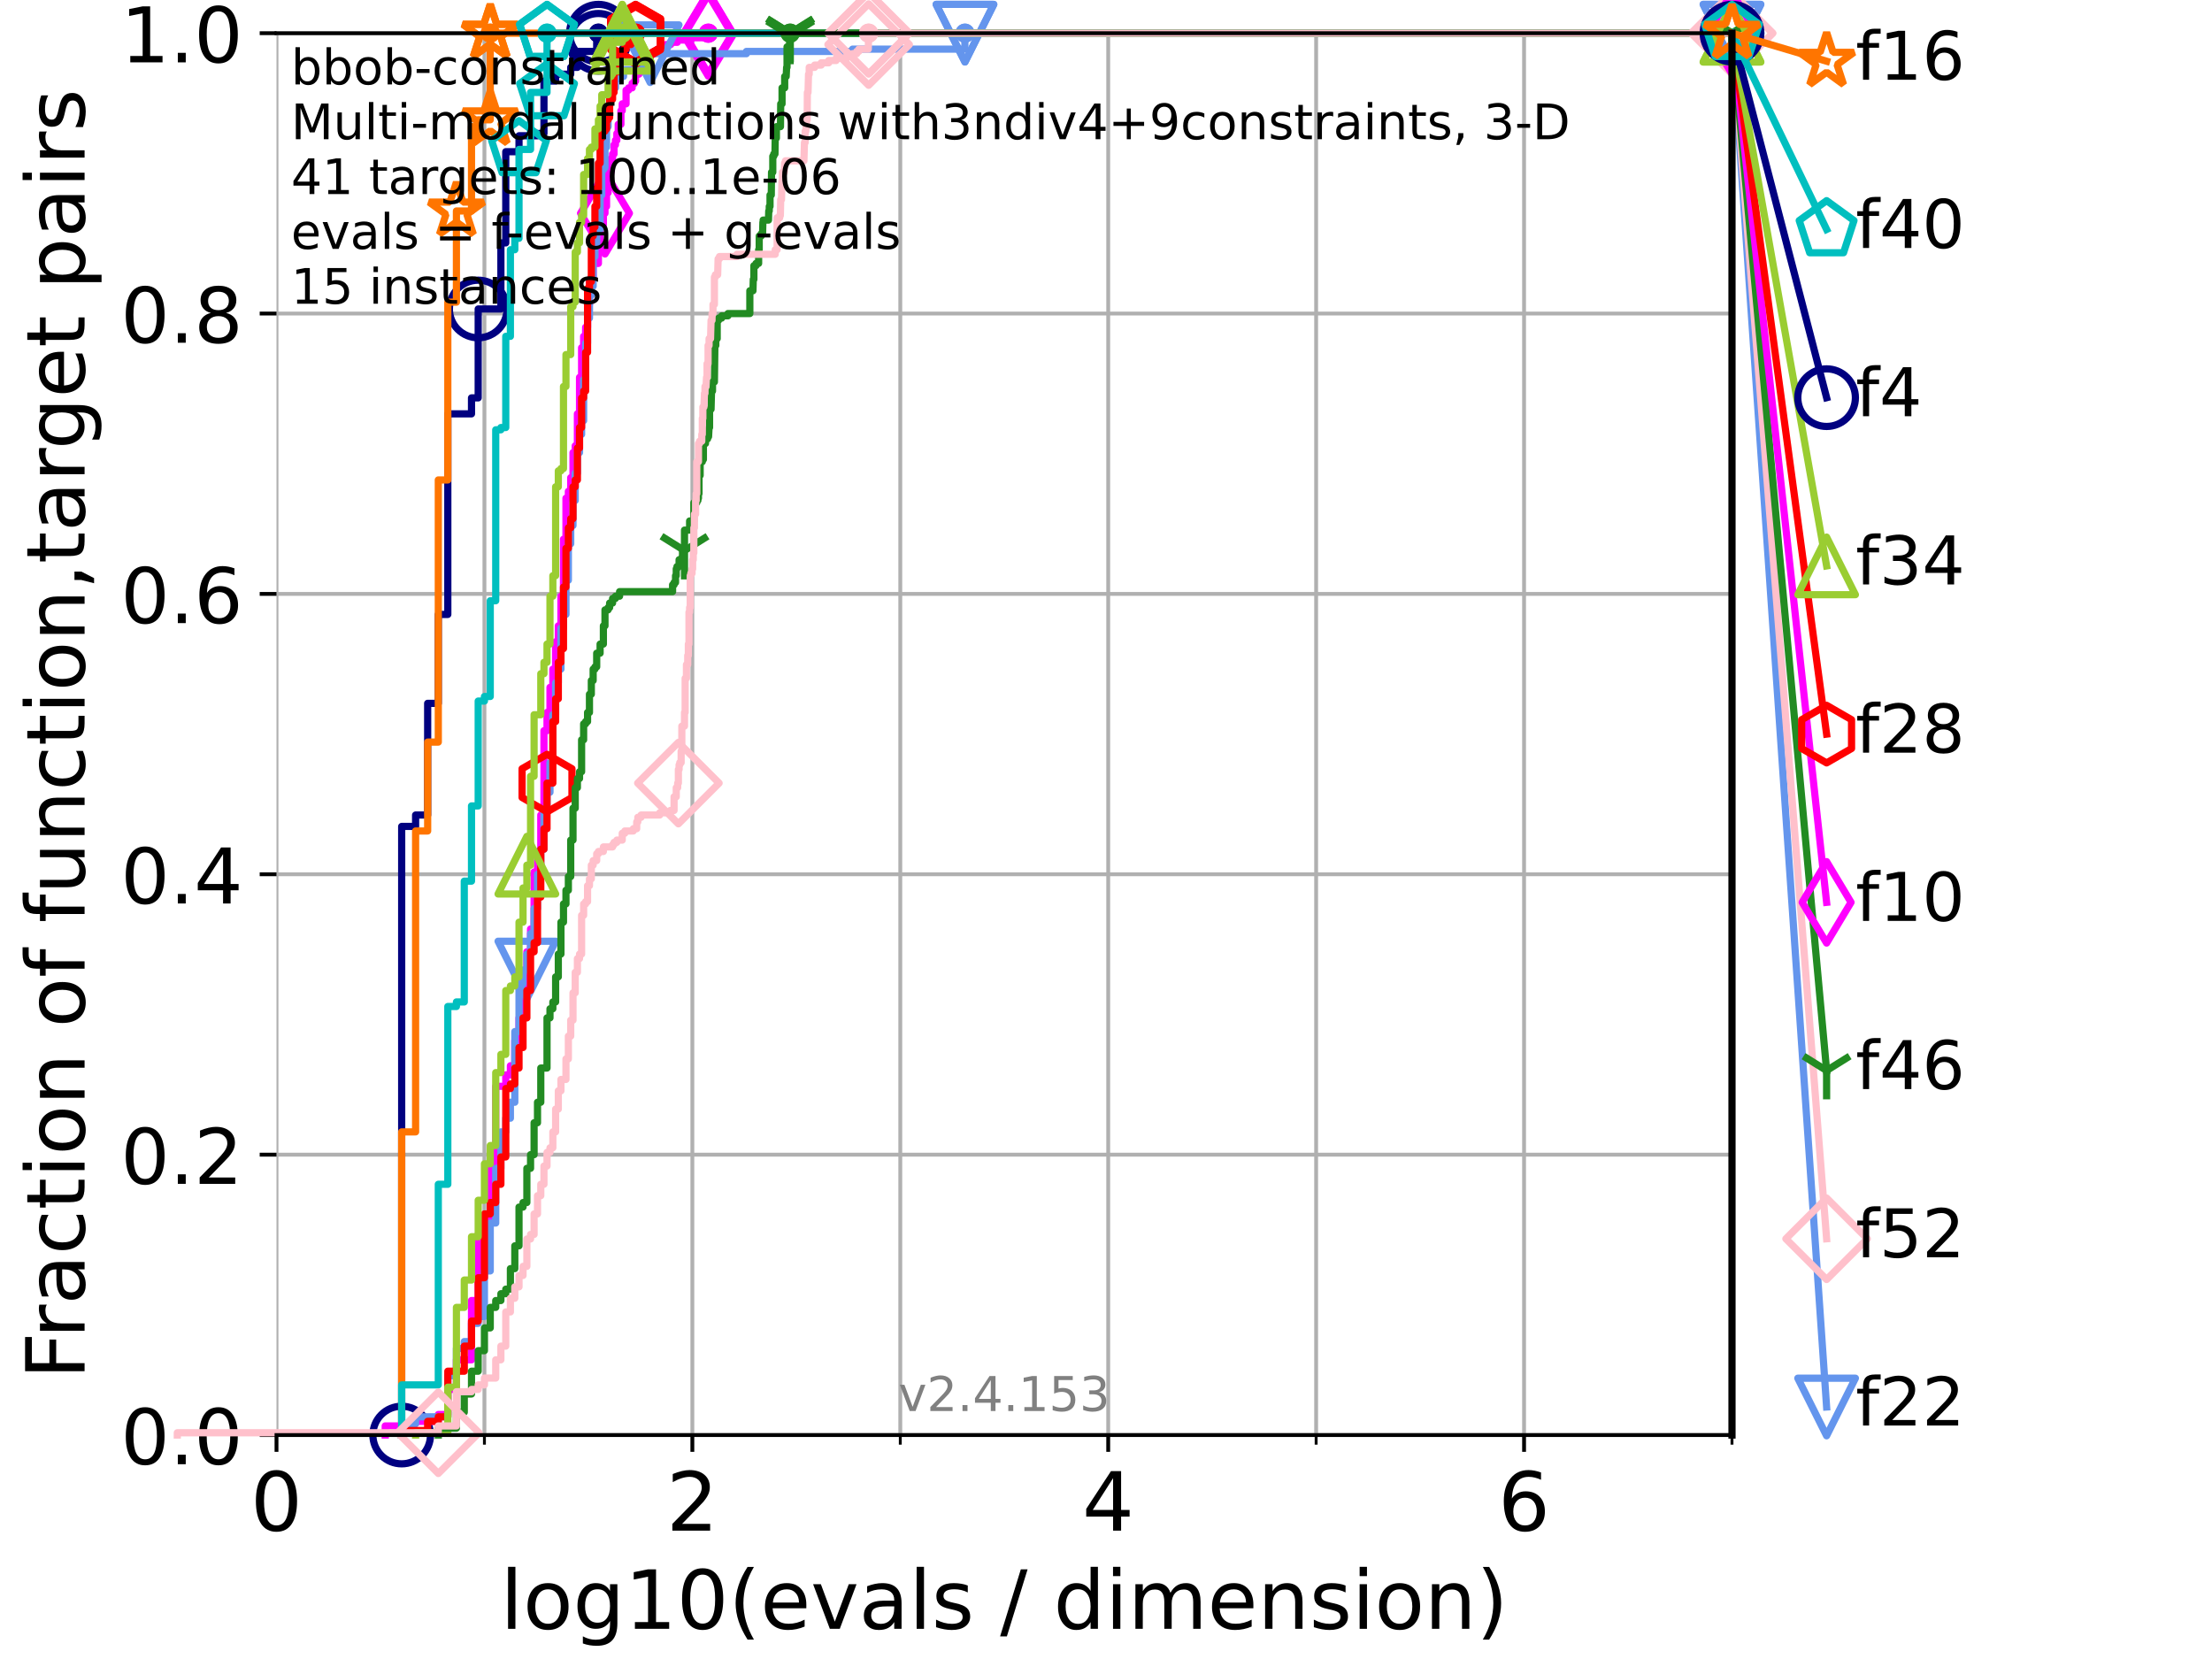 <?xml version="1.0" encoding="utf-8" standalone="no"?>
<!DOCTYPE svg PUBLIC "-//W3C//DTD SVG 1.1//EN"
  "http://www.w3.org/Graphics/SVG/1.1/DTD/svg11.dtd">
<!-- Created with matplotlib (https://matplotlib.org/) -->
<svg height="345.6pt" version="1.1" viewBox="0 0 460.8 345.6" width="460.8pt" xmlns="http://www.w3.org/2000/svg" xmlns:xlink="http://www.w3.org/1999/xlink">
 <defs>
  <style type="text/css">*{stroke-linecap:butt;stroke-linejoin:round;}</style>
 </defs>
 <g id="figure_1">
  <g id="patch_1">
   <path d="M 0 345.6 
L 460.8 345.6 
L 460.8 0 
L 0 0 
z
" style="fill:#ffffff;"/>
  </g>
  <g id="axes_1">
   <g id="patch_2">
    <path d="M 57.6 298.944 
L 360.806 298.944 
L 360.806 6.912 
L 57.6 6.912 
z
" style="fill:#ffffff;"/>
   </g>
   <g id="matplotlib.axis_1">
    <g id="xtick_1">
     <g id="line2d_1">
      <path clip-path="url(#p2cc121081a)" d="M 57.6 298.944 
L 57.6 6.912 
" style="fill:none;stroke:#b0b0b0;stroke-linecap:square;stroke-width:0.8;"/>
     </g>
     <g id="line2d_2">
      <defs>
       <path d="M 0 0 
L 0 3.5 
" id="mc8a78bbf24" style="stroke:#000000;stroke-width:0.8;"/>
      </defs>
      <g>
       <use style="stroke:#000000;stroke-width:0.8;" x="57.6" xlink:href="#mc8a78bbf24" y="298.944"/>
      </g>
     </g>
     <g id="text_1">
      <!-- 0 -->
      <g transform="translate(52.192 318.861)scale(0.17 -0.17)">
       <defs>
        <path d="M 31.781 66.406 
Q 24.172 66.406 20.328 58.906 
Q 16.5 51.422 16.5 36.375 
Q 16.5 21.391 20.328 13.891 
Q 24.172 6.391 31.781 6.391 
Q 39.453 6.391 43.281 13.891 
Q 47.125 21.391 47.125 36.375 
Q 47.125 51.422 43.281 58.906 
Q 39.453 66.406 31.781 66.406 
z
M 31.781 74.219 
Q 44.047 74.219 50.516 64.516 
Q 56.984 54.828 56.984 36.375 
Q 56.984 17.969 50.516 8.266 
Q 44.047 -1.422 31.781 -1.422 
Q 19.531 -1.422 13.062 8.266 
Q 6.594 17.969 6.594 36.375 
Q 6.594 54.828 13.062 64.516 
Q 19.531 74.219 31.781 74.219 
z
" id="DejaVuSans-48"/>
       </defs>
       <use xlink:href="#DejaVuSans-48"/>
      </g>
     </g>
    </g>
    <g id="xtick_2">
     <g id="line2d_3">
      <path clip-path="url(#p2cc121081a)" d="M 144.23 298.944 
L 144.23 6.912 
" style="fill:none;stroke:#b0b0b0;stroke-linecap:square;stroke-width:0.8;"/>
     </g>
     <g id="line2d_4">
      <g>
       <use style="stroke:#000000;stroke-width:0.8;" x="144.23" xlink:href="#mc8a78bbf24" y="298.944"/>
      </g>
     </g>
     <g id="text_2">
      <!-- 2 -->
      <g transform="translate(138.822 318.861)scale(0.17 -0.17)">
       <defs>
        <path d="M 19.188 8.297 
L 53.609 8.297 
L 53.609 0 
L 7.328 0 
L 7.328 8.297 
Q 12.938 14.109 22.625 23.891 
Q 32.328 33.688 34.812 36.531 
Q 39.547 41.844 41.422 45.531 
Q 43.312 49.219 43.312 52.781 
Q 43.312 58.594 39.234 62.25 
Q 35.156 65.922 28.609 65.922 
Q 23.969 65.922 18.812 64.312 
Q 13.672 62.703 7.812 59.422 
L 7.812 69.391 
Q 13.766 71.781 18.938 73 
Q 24.125 74.219 28.422 74.219 
Q 39.75 74.219 46.484 68.547 
Q 53.219 62.891 53.219 53.422 
Q 53.219 48.922 51.531 44.891 
Q 49.859 40.875 45.406 35.406 
Q 44.188 33.984 37.641 27.219 
Q 31.109 20.453 19.188 8.297 
z
" id="DejaVuSans-50"/>
       </defs>
       <use xlink:href="#DejaVuSans-50"/>
      </g>
     </g>
    </g>
    <g id="xtick_3">
     <g id="line2d_5">
      <path clip-path="url(#p2cc121081a)" d="M 230.861 298.944 
L 230.861 6.912 
" style="fill:none;stroke:#b0b0b0;stroke-linecap:square;stroke-width:0.8;"/>
     </g>
     <g id="line2d_6">
      <g>
       <use style="stroke:#000000;stroke-width:0.8;" x="230.861" xlink:href="#mc8a78bbf24" y="298.944"/>
      </g>
     </g>
     <g id="text_3">
      <!-- 4 -->
      <g transform="translate(225.453 318.861)scale(0.17 -0.17)">
       <defs>
        <path d="M 37.797 64.312 
L 12.891 25.391 
L 37.797 25.391 
z
M 35.203 72.906 
L 47.609 72.906 
L 47.609 25.391 
L 58.016 25.391 
L 58.016 17.188 
L 47.609 17.188 
L 47.609 0 
L 37.797 0 
L 37.797 17.188 
L 4.891 17.188 
L 4.891 26.703 
z
" id="DejaVuSans-52"/>
       </defs>
       <use xlink:href="#DejaVuSans-52"/>
      </g>
     </g>
    </g>
    <g id="xtick_4">
     <g id="line2d_7">
      <path clip-path="url(#p2cc121081a)" d="M 317.491 298.944 
L 317.491 6.912 
" style="fill:none;stroke:#b0b0b0;stroke-linecap:square;stroke-width:0.8;"/>
     </g>
     <g id="line2d_8">
      <g>
       <use style="stroke:#000000;stroke-width:0.8;" x="317.491" xlink:href="#mc8a78bbf24" y="298.944"/>
      </g>
     </g>
     <g id="text_4">
      <!-- 6 -->
      <g transform="translate(312.083 318.861)scale(0.17 -0.17)">
       <defs>
        <path d="M 33.016 40.375 
Q 26.375 40.375 22.484 35.828 
Q 18.609 31.297 18.609 23.391 
Q 18.609 15.531 22.484 10.953 
Q 26.375 6.391 33.016 6.391 
Q 39.656 6.391 43.531 10.953 
Q 47.406 15.531 47.406 23.391 
Q 47.406 31.297 43.531 35.828 
Q 39.656 40.375 33.016 40.375 
z
M 52.594 71.297 
L 52.594 62.312 
Q 48.875 64.062 45.094 64.984 
Q 41.312 65.922 37.594 65.922 
Q 27.828 65.922 22.672 59.328 
Q 17.531 52.734 16.797 39.406 
Q 19.672 43.656 24.016 45.922 
Q 28.375 48.188 33.594 48.188 
Q 44.578 48.188 50.953 41.516 
Q 57.328 34.859 57.328 23.391 
Q 57.328 12.156 50.688 5.359 
Q 44.047 -1.422 33.016 -1.422 
Q 20.359 -1.422 13.672 8.266 
Q 6.984 17.969 6.984 36.375 
Q 6.984 53.656 15.188 63.938 
Q 23.391 74.219 37.203 74.219 
Q 40.922 74.219 44.703 73.484 
Q 48.484 72.75 52.594 71.297 
z
" id="DejaVuSans-54"/>
       </defs>
       <use xlink:href="#DejaVuSans-54"/>
      </g>
     </g>
    </g>
    <g id="xtick_5">
     <g id="line2d_9">
      <path clip-path="url(#p2cc121081a)" d="M 100.915 298.944 
L 100.915 6.912 
" style="fill:none;stroke:#b0b0b0;stroke-linecap:square;stroke-width:0.8;"/>
     </g>
     <g id="line2d_10">
      <defs>
       <path d="M 0 0 
L 0 2 
" id="m637b17e671" style="stroke:#000000;stroke-width:0.6;"/>
      </defs>
      <g>
       <use style="stroke:#000000;stroke-width:0.6;" x="100.915" xlink:href="#m637b17e671" y="298.944"/>
      </g>
     </g>
    </g>
    <g id="xtick_6">
     <g id="line2d_11">
      <path clip-path="url(#p2cc121081a)" d="M 187.546 298.944 
L 187.546 6.912 
" style="fill:none;stroke:#b0b0b0;stroke-linecap:square;stroke-width:0.8;"/>
     </g>
     <g id="line2d_12">
      <g>
       <use style="stroke:#000000;stroke-width:0.6;" x="187.546" xlink:href="#m637b17e671" y="298.944"/>
      </g>
     </g>
    </g>
    <g id="xtick_7">
     <g id="line2d_13">
      <path clip-path="url(#p2cc121081a)" d="M 274.176 298.944 
L 274.176 6.912 
" style="fill:none;stroke:#b0b0b0;stroke-linecap:square;stroke-width:0.8;"/>
     </g>
     <g id="line2d_14">
      <g>
       <use style="stroke:#000000;stroke-width:0.6;" x="274.176" xlink:href="#m637b17e671" y="298.944"/>
      </g>
     </g>
    </g>
    <g id="xtick_8">
     <g id="line2d_15">
      <path clip-path="url(#p2cc121081a)" d="M 360.806 298.944 
L 360.806 6.912 
" style="fill:none;stroke:#b0b0b0;stroke-linecap:square;stroke-width:0.8;"/>
     </g>
     <g id="line2d_16">
      <g>
       <use style="stroke:#000000;stroke-width:0.6;" x="360.806" xlink:href="#m637b17e671" y="298.944"/>
      </g>
     </g>
    </g>
    <g id="text_5">
     <!-- log10(evals / dimension) -->
     <g transform="translate(104.239 339.314)scale(0.17 -0.17)">
      <defs>
       <path d="M 9.422 75.984 
L 18.406 75.984 
L 18.406 0 
L 9.422 0 
z
" id="DejaVuSans-108"/>
       <path d="M 30.609 48.391 
Q 23.391 48.391 19.188 42.75 
Q 14.984 37.109 14.984 27.297 
Q 14.984 17.484 19.156 11.844 
Q 23.344 6.203 30.609 6.203 
Q 37.797 6.203 41.984 11.859 
Q 46.188 17.531 46.188 27.297 
Q 46.188 37.016 41.984 42.703 
Q 37.797 48.391 30.609 48.391 
z
M 30.609 56 
Q 42.328 56 49.016 48.375 
Q 55.719 40.766 55.719 27.297 
Q 55.719 13.875 49.016 6.219 
Q 42.328 -1.422 30.609 -1.422 
Q 18.844 -1.422 12.172 6.219 
Q 5.516 13.875 5.516 27.297 
Q 5.516 40.766 12.172 48.375 
Q 18.844 56 30.609 56 
z
" id="DejaVuSans-111"/>
       <path d="M 45.406 27.984 
Q 45.406 37.75 41.375 43.109 
Q 37.359 48.484 30.078 48.484 
Q 22.859 48.484 18.828 43.109 
Q 14.797 37.75 14.797 27.984 
Q 14.797 18.266 18.828 12.891 
Q 22.859 7.516 30.078 7.516 
Q 37.359 7.516 41.375 12.891 
Q 45.406 18.266 45.406 27.984 
z
M 54.391 6.781 
Q 54.391 -7.172 48.188 -13.984 
Q 42 -20.797 29.203 -20.797 
Q 24.469 -20.797 20.266 -20.094 
Q 16.062 -19.391 12.109 -17.922 
L 12.109 -9.188 
Q 16.062 -11.328 19.922 -12.344 
Q 23.781 -13.375 27.781 -13.375 
Q 36.625 -13.375 41.016 -8.766 
Q 45.406 -4.156 45.406 5.172 
L 45.406 9.625 
Q 42.625 4.781 38.281 2.391 
Q 33.938 0 27.875 0 
Q 17.828 0 11.672 7.656 
Q 5.516 15.328 5.516 27.984 
Q 5.516 40.672 11.672 48.328 
Q 17.828 56 27.875 56 
Q 33.938 56 38.281 53.609 
Q 42.625 51.219 45.406 46.391 
L 45.406 54.688 
L 54.391 54.688 
z
" id="DejaVuSans-103"/>
       <path d="M 12.406 8.297 
L 28.516 8.297 
L 28.516 63.922 
L 10.984 60.406 
L 10.984 69.391 
L 28.422 72.906 
L 38.281 72.906 
L 38.281 8.297 
L 54.391 8.297 
L 54.391 0 
L 12.406 0 
z
" id="DejaVuSans-49"/>
       <path d="M 31 75.875 
Q 24.469 64.656 21.281 53.656 
Q 18.109 42.672 18.109 31.391 
Q 18.109 20.125 21.312 9.062 
Q 24.516 -2 31 -13.188 
L 23.188 -13.188 
Q 15.875 -1.703 12.234 9.375 
Q 8.594 20.453 8.594 31.391 
Q 8.594 42.281 12.203 53.312 
Q 15.828 64.359 23.188 75.875 
z
" id="DejaVuSans-40"/>
       <path d="M 56.203 29.594 
L 56.203 25.203 
L 14.891 25.203 
Q 15.484 15.922 20.484 11.062 
Q 25.484 6.203 34.422 6.203 
Q 39.594 6.203 44.453 7.469 
Q 49.312 8.734 54.109 11.281 
L 54.109 2.781 
Q 49.266 0.734 44.188 -0.344 
Q 39.109 -1.422 33.891 -1.422 
Q 20.797 -1.422 13.156 6.188 
Q 5.516 13.812 5.516 26.812 
Q 5.516 40.234 12.766 48.109 
Q 20.016 56 32.328 56 
Q 43.359 56 49.781 48.891 
Q 56.203 41.797 56.203 29.594 
z
M 47.219 32.234 
Q 47.125 39.594 43.094 43.984 
Q 39.062 48.391 32.422 48.391 
Q 24.906 48.391 20.391 44.141 
Q 15.875 39.891 15.188 32.172 
z
" id="DejaVuSans-101"/>
       <path d="M 2.984 54.688 
L 12.5 54.688 
L 29.594 8.797 
L 46.688 54.688 
L 56.203 54.688 
L 35.688 0 
L 23.484 0 
z
" id="DejaVuSans-118"/>
       <path d="M 34.281 27.484 
Q 23.391 27.484 19.188 25 
Q 14.984 22.516 14.984 16.5 
Q 14.984 11.719 18.141 8.906 
Q 21.297 6.109 26.703 6.109 
Q 34.188 6.109 38.703 11.406 
Q 43.219 16.703 43.219 25.484 
L 43.219 27.484 
z
M 52.203 31.203 
L 52.203 0 
L 43.219 0 
L 43.219 8.297 
Q 40.141 3.328 35.547 0.953 
Q 30.953 -1.422 24.312 -1.422 
Q 15.922 -1.422 10.953 3.297 
Q 6 8.016 6 15.922 
Q 6 25.141 12.172 29.828 
Q 18.359 34.516 30.609 34.516 
L 43.219 34.516 
L 43.219 35.406 
Q 43.219 41.609 39.141 45 
Q 35.062 48.391 27.688 48.391 
Q 23 48.391 18.547 47.266 
Q 14.109 46.141 10.016 43.891 
L 10.016 52.203 
Q 14.938 54.109 19.578 55.047 
Q 24.219 56 28.609 56 
Q 40.484 56 46.344 49.844 
Q 52.203 43.703 52.203 31.203 
z
" id="DejaVuSans-97"/>
       <path d="M 44.281 53.078 
L 44.281 44.578 
Q 40.484 46.531 36.375 47.5 
Q 32.281 48.484 27.875 48.484 
Q 21.188 48.484 17.844 46.438 
Q 14.5 44.391 14.5 40.281 
Q 14.5 37.156 16.891 35.375 
Q 19.281 33.594 26.516 31.984 
L 29.594 31.297 
Q 39.156 29.25 43.188 25.516 
Q 47.219 21.781 47.219 15.094 
Q 47.219 7.469 41.188 3.016 
Q 35.156 -1.422 24.609 -1.422 
Q 20.219 -1.422 15.453 -0.562 
Q 10.688 0.297 5.422 2 
L 5.422 11.281 
Q 10.406 8.688 15.234 7.391 
Q 20.062 6.109 24.812 6.109 
Q 31.156 6.109 34.562 8.281 
Q 37.984 10.453 37.984 14.406 
Q 37.984 18.062 35.516 20.016 
Q 33.062 21.969 24.703 23.781 
L 21.578 24.516 
Q 13.234 26.266 9.516 29.906 
Q 5.812 33.547 5.812 39.891 
Q 5.812 47.609 11.281 51.797 
Q 16.75 56 26.812 56 
Q 31.781 56 36.172 55.266 
Q 40.578 54.547 44.281 53.078 
z
" id="DejaVuSans-115"/>
       <path id="DejaVuSans-32"/>
       <path d="M 25.391 72.906 
L 33.688 72.906 
L 8.297 -9.281 
L 0 -9.281 
z
" id="DejaVuSans-47"/>
       <path d="M 45.406 46.391 
L 45.406 75.984 
L 54.391 75.984 
L 54.391 0 
L 45.406 0 
L 45.406 8.203 
Q 42.578 3.328 38.25 0.953 
Q 33.938 -1.422 27.875 -1.422 
Q 17.969 -1.422 11.734 6.484 
Q 5.516 14.406 5.516 27.297 
Q 5.516 40.188 11.734 48.094 
Q 17.969 56 27.875 56 
Q 33.938 56 38.25 53.625 
Q 42.578 51.266 45.406 46.391 
z
M 14.797 27.297 
Q 14.797 17.391 18.875 11.75 
Q 22.953 6.109 30.078 6.109 
Q 37.203 6.109 41.297 11.75 
Q 45.406 17.391 45.406 27.297 
Q 45.406 37.203 41.297 42.844 
Q 37.203 48.484 30.078 48.484 
Q 22.953 48.484 18.875 42.844 
Q 14.797 37.203 14.797 27.297 
z
" id="DejaVuSans-100"/>
       <path d="M 9.422 54.688 
L 18.406 54.688 
L 18.406 0 
L 9.422 0 
z
M 9.422 75.984 
L 18.406 75.984 
L 18.406 64.594 
L 9.422 64.594 
z
" id="DejaVuSans-105"/>
       <path d="M 52 44.188 
Q 55.375 50.25 60.062 53.125 
Q 64.75 56 71.094 56 
Q 79.641 56 84.281 50.016 
Q 88.922 44.047 88.922 33.016 
L 88.922 0 
L 79.891 0 
L 79.891 32.719 
Q 79.891 40.578 77.094 44.375 
Q 74.312 48.188 68.609 48.188 
Q 61.625 48.188 57.562 43.547 
Q 53.516 38.922 53.516 30.906 
L 53.516 0 
L 44.484 0 
L 44.484 32.719 
Q 44.484 40.625 41.703 44.406 
Q 38.922 48.188 33.109 48.188 
Q 26.219 48.188 22.156 43.531 
Q 18.109 38.875 18.109 30.906 
L 18.109 0 
L 9.078 0 
L 9.078 54.688 
L 18.109 54.688 
L 18.109 46.188 
Q 21.188 51.219 25.484 53.609 
Q 29.781 56 35.688 56 
Q 41.656 56 45.828 52.969 
Q 50 49.953 52 44.188 
z
" id="DejaVuSans-109"/>
       <path d="M 54.891 33.016 
L 54.891 0 
L 45.906 0 
L 45.906 32.719 
Q 45.906 40.484 42.875 44.328 
Q 39.844 48.188 33.797 48.188 
Q 26.516 48.188 22.312 43.547 
Q 18.109 38.922 18.109 30.906 
L 18.109 0 
L 9.078 0 
L 9.078 54.688 
L 18.109 54.688 
L 18.109 46.188 
Q 21.344 51.125 25.703 53.562 
Q 30.078 56 35.797 56 
Q 45.219 56 50.047 50.172 
Q 54.891 44.344 54.891 33.016 
z
" id="DejaVuSans-110"/>
       <path d="M 8.016 75.875 
L 15.828 75.875 
Q 23.141 64.359 26.781 53.312 
Q 30.422 42.281 30.422 31.391 
Q 30.422 20.453 26.781 9.375 
Q 23.141 -1.703 15.828 -13.188 
L 8.016 -13.188 
Q 14.5 -2 17.703 9.062 
Q 20.906 20.125 20.906 31.391 
Q 20.906 42.672 17.703 53.656 
Q 14.5 64.656 8.016 75.875 
z
" id="DejaVuSans-41"/>
      </defs>
      <use xlink:href="#DejaVuSans-108"/>
      <use x="27.783" xlink:href="#DejaVuSans-111"/>
      <use x="88.965" xlink:href="#DejaVuSans-103"/>
      <use x="152.441" xlink:href="#DejaVuSans-49"/>
      <use x="216.064" xlink:href="#DejaVuSans-48"/>
      <use x="279.688" xlink:href="#DejaVuSans-40"/>
      <use x="318.701" xlink:href="#DejaVuSans-101"/>
      <use x="380.225" xlink:href="#DejaVuSans-118"/>
      <use x="439.404" xlink:href="#DejaVuSans-97"/>
      <use x="500.684" xlink:href="#DejaVuSans-108"/>
      <use x="528.467" xlink:href="#DejaVuSans-115"/>
      <use x="580.566" xlink:href="#DejaVuSans-32"/>
      <use x="612.354" xlink:href="#DejaVuSans-47"/>
      <use x="646.045" xlink:href="#DejaVuSans-32"/>
      <use x="677.832" xlink:href="#DejaVuSans-100"/>
      <use x="741.309" xlink:href="#DejaVuSans-105"/>
      <use x="769.092" xlink:href="#DejaVuSans-109"/>
      <use x="866.504" xlink:href="#DejaVuSans-101"/>
      <use x="928.027" xlink:href="#DejaVuSans-110"/>
      <use x="991.406" xlink:href="#DejaVuSans-115"/>
      <use x="1043.506" xlink:href="#DejaVuSans-105"/>
      <use x="1071.289" xlink:href="#DejaVuSans-111"/>
      <use x="1132.471" xlink:href="#DejaVuSans-110"/>
      <use x="1195.85" xlink:href="#DejaVuSans-41"/>
     </g>
    </g>
   </g>
   <g id="matplotlib.axis_2">
    <g id="ytick_1">
     <g id="line2d_17">
      <path clip-path="url(#p2cc121081a)" d="M 57.6 298.944 
L 360.806 298.944 
" style="fill:none;stroke:#b0b0b0;stroke-linecap:square;stroke-width:0.8;"/>
     </g>
     <g id="line2d_18">
      <defs>
       <path d="M 0 0 
L -3.5 0 
" id="m3e38f0f0c1" style="stroke:#000000;stroke-width:0.8;"/>
      </defs>
      <g>
       <use style="stroke:#000000;stroke-width:0.8;" x="57.6" xlink:href="#m3e38f0f0c1" y="298.944"/>
      </g>
     </g>
     <g id="text_6">
      <!-- 0.0 -->
      <g transform="translate(25.155 305.023)scale(0.16 -0.16)">
       <defs>
        <path d="M 10.688 12.406 
L 21 12.406 
L 21 0 
L 10.688 0 
z
" id="DejaVuSans-46"/>
       </defs>
       <use xlink:href="#DejaVuSans-48"/>
       <use x="63.623" xlink:href="#DejaVuSans-46"/>
       <use x="95.41" xlink:href="#DejaVuSans-48"/>
      </g>
     </g>
    </g>
    <g id="ytick_2">
     <g id="line2d_19">
      <path clip-path="url(#p2cc121081a)" d="M 57.6 240.538 
L 360.806 240.538 
" style="fill:none;stroke:#b0b0b0;stroke-linecap:square;stroke-width:0.8;"/>
     </g>
     <g id="line2d_20">
      <g>
       <use style="stroke:#000000;stroke-width:0.8;" x="57.6" xlink:href="#m3e38f0f0c1" y="240.538"/>
      </g>
     </g>
     <g id="text_7">
      <!-- 0.2 -->
      <g transform="translate(25.155 246.616)scale(0.16 -0.16)">
       <use xlink:href="#DejaVuSans-48"/>
       <use x="63.623" xlink:href="#DejaVuSans-46"/>
       <use x="95.41" xlink:href="#DejaVuSans-50"/>
      </g>
     </g>
    </g>
    <g id="ytick_3">
     <g id="line2d_21">
      <path clip-path="url(#p2cc121081a)" d="M 57.6 182.131 
L 360.806 182.131 
" style="fill:none;stroke:#b0b0b0;stroke-linecap:square;stroke-width:0.8;"/>
     </g>
     <g id="line2d_22">
      <g>
       <use style="stroke:#000000;stroke-width:0.8;" x="57.6" xlink:href="#m3e38f0f0c1" y="182.131"/>
      </g>
     </g>
     <g id="text_8">
      <!-- 0.4 -->
      <g transform="translate(25.155 188.21)scale(0.16 -0.16)">
       <use xlink:href="#DejaVuSans-48"/>
       <use x="63.623" xlink:href="#DejaVuSans-46"/>
       <use x="95.41" xlink:href="#DejaVuSans-52"/>
      </g>
     </g>
    </g>
    <g id="ytick_4">
     <g id="line2d_23">
      <path clip-path="url(#p2cc121081a)" d="M 57.6 123.725 
L 360.806 123.725 
" style="fill:none;stroke:#b0b0b0;stroke-linecap:square;stroke-width:0.8;"/>
     </g>
     <g id="line2d_24">
      <g>
       <use style="stroke:#000000;stroke-width:0.8;" x="57.6" xlink:href="#m3e38f0f0c1" y="123.725"/>
      </g>
     </g>
     <g id="text_9">
      <!-- 0.6 -->
      <g transform="translate(25.155 129.804)scale(0.16 -0.16)">
       <use xlink:href="#DejaVuSans-48"/>
       <use x="63.623" xlink:href="#DejaVuSans-46"/>
       <use x="95.41" xlink:href="#DejaVuSans-54"/>
      </g>
     </g>
    </g>
    <g id="ytick_5">
     <g id="line2d_25">
      <path clip-path="url(#p2cc121081a)" d="M 57.6 65.318 
L 360.806 65.318 
" style="fill:none;stroke:#b0b0b0;stroke-linecap:square;stroke-width:0.8;"/>
     </g>
     <g id="line2d_26">
      <g>
       <use style="stroke:#000000;stroke-width:0.8;" x="57.6" xlink:href="#m3e38f0f0c1" y="65.318"/>
      </g>
     </g>
     <g id="text_10">
      <!-- 0.8 -->
      <g transform="translate(25.155 71.397)scale(0.16 -0.16)">
       <defs>
        <path d="M 31.781 34.625 
Q 24.75 34.625 20.719 30.859 
Q 16.703 27.094 16.703 20.516 
Q 16.703 13.922 20.719 10.156 
Q 24.75 6.391 31.781 6.391 
Q 38.812 6.391 42.859 10.172 
Q 46.922 13.969 46.922 20.516 
Q 46.922 27.094 42.891 30.859 
Q 38.875 34.625 31.781 34.625 
z
M 21.922 38.812 
Q 15.578 40.375 12.031 44.719 
Q 8.5 49.078 8.5 55.328 
Q 8.5 64.062 14.719 69.141 
Q 20.953 74.219 31.781 74.219 
Q 42.672 74.219 48.875 69.141 
Q 55.078 64.062 55.078 55.328 
Q 55.078 49.078 51.531 44.719 
Q 48 40.375 41.703 38.812 
Q 48.828 37.156 52.797 32.312 
Q 56.781 27.484 56.781 20.516 
Q 56.781 9.906 50.312 4.234 
Q 43.844 -1.422 31.781 -1.422 
Q 19.734 -1.422 13.25 4.234 
Q 6.781 9.906 6.781 20.516 
Q 6.781 27.484 10.781 32.312 
Q 14.797 37.156 21.922 38.812 
z
M 18.312 54.391 
Q 18.312 48.734 21.844 45.562 
Q 25.391 42.391 31.781 42.391 
Q 38.141 42.391 41.719 45.562 
Q 45.312 48.734 45.312 54.391 
Q 45.312 60.062 41.719 63.234 
Q 38.141 66.406 31.781 66.406 
Q 25.391 66.406 21.844 63.234 
Q 18.312 60.062 18.312 54.391 
z
" id="DejaVuSans-56"/>
       </defs>
       <use xlink:href="#DejaVuSans-48"/>
       <use x="63.623" xlink:href="#DejaVuSans-46"/>
       <use x="95.41" xlink:href="#DejaVuSans-56"/>
      </g>
     </g>
    </g>
    <g id="ytick_6">
     <g id="line2d_27">
      <path clip-path="url(#p2cc121081a)" d="M 57.6 6.912 
L 360.806 6.912 
" style="fill:none;stroke:#b0b0b0;stroke-linecap:square;stroke-width:0.8;"/>
     </g>
     <g id="line2d_28">
      <g>
       <use style="stroke:#000000;stroke-width:0.8;" x="57.6" xlink:href="#m3e38f0f0c1" y="6.912"/>
      </g>
     </g>
     <g id="text_11">
      <!-- 1.0 -->
      <g transform="translate(25.155 12.991)scale(0.16 -0.16)">
       <use xlink:href="#DejaVuSans-49"/>
       <use x="63.623" xlink:href="#DejaVuSans-46"/>
       <use x="95.41" xlink:href="#DejaVuSans-48"/>
      </g>
     </g>
    </g>
    <g id="text_12">
     <!-- Fraction of function,target pairs -->
     <g transform="translate(17.62 287.313)rotate(-90)scale(0.17 -0.17)">
      <defs>
       <path d="M 9.812 72.906 
L 51.703 72.906 
L 51.703 64.594 
L 19.672 64.594 
L 19.672 43.109 
L 48.578 43.109 
L 48.578 34.812 
L 19.672 34.812 
L 19.672 0 
L 9.812 0 
z
" id="DejaVuSans-70"/>
       <path d="M 41.109 46.297 
Q 39.594 47.172 37.812 47.578 
Q 36.031 48 33.891 48 
Q 26.266 48 22.188 43.047 
Q 18.109 38.094 18.109 28.812 
L 18.109 0 
L 9.078 0 
L 9.078 54.688 
L 18.109 54.688 
L 18.109 46.188 
Q 20.953 51.172 25.484 53.578 
Q 30.031 56 36.531 56 
Q 37.453 56 38.578 55.875 
Q 39.703 55.766 41.062 55.516 
z
" id="DejaVuSans-114"/>
       <path d="M 48.781 52.594 
L 48.781 44.188 
Q 44.969 46.297 41.141 47.344 
Q 37.312 48.391 33.406 48.391 
Q 24.656 48.391 19.812 42.844 
Q 14.984 37.312 14.984 27.297 
Q 14.984 17.281 19.812 11.734 
Q 24.656 6.203 33.406 6.203 
Q 37.312 6.203 41.141 7.25 
Q 44.969 8.297 48.781 10.406 
L 48.781 2.094 
Q 45.016 0.344 40.984 -0.531 
Q 36.969 -1.422 32.422 -1.422 
Q 20.062 -1.422 12.781 6.344 
Q 5.516 14.109 5.516 27.297 
Q 5.516 40.672 12.859 48.328 
Q 20.219 56 33.016 56 
Q 37.156 56 41.109 55.141 
Q 45.062 54.297 48.781 52.594 
z
" id="DejaVuSans-99"/>
       <path d="M 18.312 70.219 
L 18.312 54.688 
L 36.812 54.688 
L 36.812 47.703 
L 18.312 47.703 
L 18.312 18.016 
Q 18.312 11.328 20.141 9.422 
Q 21.969 7.516 27.594 7.516 
L 36.812 7.516 
L 36.812 0 
L 27.594 0 
Q 17.188 0 13.234 3.875 
Q 9.281 7.766 9.281 18.016 
L 9.281 47.703 
L 2.688 47.703 
L 2.688 54.688 
L 9.281 54.688 
L 9.281 70.219 
z
" id="DejaVuSans-116"/>
       <path d="M 37.109 75.984 
L 37.109 68.5 
L 28.516 68.5 
Q 23.688 68.5 21.797 66.547 
Q 19.922 64.594 19.922 59.516 
L 19.922 54.688 
L 34.719 54.688 
L 34.719 47.703 
L 19.922 47.703 
L 19.922 0 
L 10.891 0 
L 10.891 47.703 
L 2.297 47.703 
L 2.297 54.688 
L 10.891 54.688 
L 10.891 58.5 
Q 10.891 67.625 15.141 71.797 
Q 19.391 75.984 28.609 75.984 
z
" id="DejaVuSans-102"/>
       <path d="M 8.5 21.578 
L 8.5 54.688 
L 17.484 54.688 
L 17.484 21.922 
Q 17.484 14.156 20.5 10.266 
Q 23.531 6.391 29.594 6.391 
Q 36.859 6.391 41.078 11.031 
Q 45.312 15.672 45.312 23.688 
L 45.312 54.688 
L 54.297 54.688 
L 54.297 0 
L 45.312 0 
L 45.312 8.406 
Q 42.047 3.422 37.719 1 
Q 33.406 -1.422 27.688 -1.422 
Q 18.266 -1.422 13.375 4.438 
Q 8.5 10.297 8.5 21.578 
z
M 31.109 56 
z
" id="DejaVuSans-117"/>
       <path d="M 11.719 12.406 
L 22.016 12.406 
L 22.016 4 
L 14.016 -11.625 
L 7.719 -11.625 
L 11.719 4 
z
" id="DejaVuSans-44"/>
       <path d="M 18.109 8.203 
L 18.109 -20.797 
L 9.078 -20.797 
L 9.078 54.688 
L 18.109 54.688 
L 18.109 46.391 
Q 20.953 51.266 25.266 53.625 
Q 29.594 56 35.594 56 
Q 45.562 56 51.781 48.094 
Q 58.016 40.188 58.016 27.297 
Q 58.016 14.406 51.781 6.484 
Q 45.562 -1.422 35.594 -1.422 
Q 29.594 -1.422 25.266 0.953 
Q 20.953 3.328 18.109 8.203 
z
M 48.688 27.297 
Q 48.688 37.203 44.609 42.844 
Q 40.531 48.484 33.406 48.484 
Q 26.266 48.484 22.188 42.844 
Q 18.109 37.203 18.109 27.297 
Q 18.109 17.391 22.188 11.75 
Q 26.266 6.109 33.406 6.109 
Q 40.531 6.109 44.609 11.75 
Q 48.688 17.391 48.688 27.297 
z
" id="DejaVuSans-112"/>
      </defs>
      <use xlink:href="#DejaVuSans-70"/>
      <use x="50.27" xlink:href="#DejaVuSans-114"/>
      <use x="91.383" xlink:href="#DejaVuSans-97"/>
      <use x="152.662" xlink:href="#DejaVuSans-99"/>
      <use x="207.643" xlink:href="#DejaVuSans-116"/>
      <use x="246.852" xlink:href="#DejaVuSans-105"/>
      <use x="274.635" xlink:href="#DejaVuSans-111"/>
      <use x="335.816" xlink:href="#DejaVuSans-110"/>
      <use x="399.195" xlink:href="#DejaVuSans-32"/>
      <use x="430.982" xlink:href="#DejaVuSans-111"/>
      <use x="492.164" xlink:href="#DejaVuSans-102"/>
      <use x="527.369" xlink:href="#DejaVuSans-32"/>
      <use x="559.156" xlink:href="#DejaVuSans-102"/>
      <use x="594.361" xlink:href="#DejaVuSans-117"/>
      <use x="657.74" xlink:href="#DejaVuSans-110"/>
      <use x="721.119" xlink:href="#DejaVuSans-99"/>
      <use x="776.1" xlink:href="#DejaVuSans-116"/>
      <use x="815.309" xlink:href="#DejaVuSans-105"/>
      <use x="843.092" xlink:href="#DejaVuSans-111"/>
      <use x="904.273" xlink:href="#DejaVuSans-110"/>
      <use x="967.652" xlink:href="#DejaVuSans-44"/>
      <use x="999.439" xlink:href="#DejaVuSans-116"/>
      <use x="1038.648" xlink:href="#DejaVuSans-97"/>
      <use x="1099.928" xlink:href="#DejaVuSans-114"/>
      <use x="1139.291" xlink:href="#DejaVuSans-103"/>
      <use x="1202.768" xlink:href="#DejaVuSans-101"/>
      <use x="1264.291" xlink:href="#DejaVuSans-116"/>
      <use x="1303.5" xlink:href="#DejaVuSans-32"/>
      <use x="1335.287" xlink:href="#DejaVuSans-112"/>
      <use x="1398.764" xlink:href="#DejaVuSans-97"/>
      <use x="1460.043" xlink:href="#DejaVuSans-105"/>
      <use x="1487.826" xlink:href="#DejaVuSans-114"/>
      <use x="1528.939" xlink:href="#DejaVuSans-115"/>
     </g>
    </g>
   </g>
   <g id="line2d_29">
    <defs>
     <path d="M 0 1.5 
C 0.398 1.5 0.779 1.342 1.061 1.061 
C 1.342 0.779 1.5 0.398 1.5 0 
C 1.5 -0.398 1.342 -0.779 1.061 -1.061 
C 0.779 -1.342 0.398 -1.5 0 -1.5 
C -0.398 -1.5 -0.779 -1.342 -1.061 -1.061 
C -1.342 -0.779 -1.5 -0.398 -1.5 0 
C -1.5 0.398 -1.342 0.779 -1.061 1.061 
C -0.779 1.342 -0.398 1.5 0 1.5 
z
" id="m9bc5816b35" style="stroke:#000080;"/>
    </defs>
    <g>
     <use style="fill:#000080;stroke:#000080;" x="124.66" xlink:href="#m9bc5816b35" y="6.912"/>
     <use style="fill:#000080;stroke:#000080;" x="124.66" xlink:href="#m9bc5816b35" y="6.912"/>
    </g>
   </g>
   <g id="line2d_30">
    <path d="M 83.678 298.944 
L 83.678 172.159 
L 86.578 172.159 
L 86.578 169.785 
L 89.09 169.785 
L 89.09 146.518 
L 91.306 146.518 
L 91.306 127.998 
L 93.288 127.998 
L 93.288 86.212 
L 98.223 86.212 
L 98.223 82.888 
L 99.617 82.888 
L 99.617 64.369 
L 104.345 64.369 
L 104.345 50.598 
L 105.362 50.598 
L 105.362 31.604 
L 108.12 31.604 
L 108.12 28.28 
L 111.972 28.28 
L 111.972 27.805 
L 113.317 27.805 
L 113.317 16.884 
L 115.747 16.884 
L 115.747 15.459 
L 118.89 15.459 
L 118.89 14.035 
L 120.284 14.035 
L 120.284 10.711 
L 124.302 10.711 
L 124.302 8.811 
L 124.66 8.811 
L 124.66 6.912 
L 360.806 6.912 
" style="fill:none;stroke:#000080;stroke-linecap:square;stroke-width:1.5;"/>
   </g>
   <g id="line2d_31">
    <defs>
     <path d="M 0 6 
C 1.591 6 3.117 5.368 4.243 4.243 
C 5.368 3.117 6 1.591 6 0 
C 6 -1.591 5.368 -3.117 4.243 -4.243 
C 3.117 -5.368 1.591 -6 0 -6 
C -1.591 -6 -3.117 -5.368 -4.243 -4.243 
C -5.368 -3.117 -6 -1.591 -6 0 
C -6 1.591 -5.368 3.117 -4.243 4.243 
C -3.117 5.368 -1.591 6 0 6 
z
" id="m163a623543" style="stroke:#000080;stroke-width:1.5;"/>
    </defs>
    <g>
     <use style="fill-opacity:0;stroke:#000080;stroke-width:1.5;" x="83.678" xlink:href="#m163a623543" y="298.944"/>
     <use style="fill-opacity:0;stroke:#000080;stroke-width:1.5;" x="99.617" xlink:href="#m163a623543" y="64.369"/>
     <use style="fill-opacity:0;stroke:#000080;stroke-width:1.5;" x="124.66" xlink:href="#m163a623543" y="8.811"/>
     <use style="fill-opacity:0;stroke:#000080;stroke-width:1.5;" x="124.66" xlink:href="#m163a623543" y="6.912"/>
     <use style="fill-opacity:0;stroke:#000080;stroke-width:1.5;" x="360.806" xlink:href="#m163a623543" y="6.912"/>
    </g>
   </g>
   <g id="line2d_32">
    <path style="fill:none;stroke:#000080;stroke-linecap:square;stroke-width:1.5;"/>
    <g/>
   </g>
   <g id="line2d_33">
    <defs>
     <path d="M 0 1.5 
C 0.398 1.5 0.779 1.342 1.061 1.061 
C 1.342 0.779 1.5 0.398 1.5 0 
C 1.5 -0.398 1.342 -0.779 1.061 -1.061 
C 0.779 -1.342 0.398 -1.5 0 -1.5 
C -0.398 -1.5 -0.779 -1.342 -1.061 -1.061 
C -1.342 -0.779 -1.5 -0.398 -1.5 0 
C -1.5 0.398 -1.342 0.779 -1.061 1.061 
C -0.779 1.342 -0.398 1.5 0 1.5 
z
" id="m8f26d00e83" style="stroke:#ff00ff;"/>
    </defs>
    <g>
     <use style="fill:#ff00ff;stroke:#ff00ff;" x="147.555" xlink:href="#m8f26d00e83" y="6.912"/>
     <use style="fill:#ff00ff;stroke:#ff00ff;" x="147.555" xlink:href="#m8f26d00e83" y="6.912"/>
    </g>
   </g>
   <g id="line2d_34">
    <path d="M 80.249 298.944 
L 80.249 297.045 
L 83.678 297.045 
L 83.678 296.57 
L 86.578 296.57 
L 86.578 296.095 
L 91.306 296.095 
L 91.306 294.67 
L 93.288 294.67 
L 93.288 289.447 
L 95.081 289.447 
L 95.081 283.274 
L 98.223 283.274 
L 98.223 270.928 
L 99.617 270.928 
L 99.617 257.157 
L 100.915 257.157 
L 100.915 255.258 
L 102.129 255.258 
L 102.129 242.437 
L 103.27 242.437 
L 103.27 226.292 
L 105.362 226.292 
L 105.362 223.918 
L 106.327 223.918 
L 106.327 222.018 
L 107.245 222.018 
L 107.245 216.795 
L 108.12 216.795 
L 108.12 212.047 
L 108.956 212.047 
L 108.956 204.924 
L 109.757 204.924 
L 109.757 198.276 
L 110.525 198.276 
L 110.525 193.528 
L 111.262 193.528 
L 111.262 181.656 
L 111.972 181.656 
L 111.972 177.383 
L 112.657 177.383 
L 112.657 169.785 
L 113.317 169.785 
L 113.317 152.216 
L 113.954 152.216 
L 113.954 148.417 
L 114.571 148.417 
L 114.571 143.194 
L 115.168 143.194 
L 115.168 139.395 
L 115.747 139.395 
L 115.747 133.697 
L 116.309 133.697 
L 116.309 130.373 
L 116.854 130.373 
L 116.854 124.2 
L 117.384 124.2 
L 117.384 112.328 
L 117.9 112.328 
L 117.9 103.781 
L 118.401 103.781 
L 118.401 102.357 
L 118.89 102.357 
L 118.89 99.508 
L 119.366 99.508 
L 119.366 94.284 
L 119.831 94.284 
L 119.831 92.86 
L 120.284 92.86 
L 120.284 86.212 
L 120.727 86.212 
L 120.727 78.614 
L 121.159 78.614 
L 121.159 72.441 
L 121.582 72.441 
L 121.582 70.067 
L 121.995 70.067 
L 121.995 68.167 
L 122.4 68.167 
L 122.4 63.419 
L 122.796 63.419 
L 122.796 58.671 
L 123.184 58.671 
L 123.184 57.721 
L 123.564 57.721 
L 123.564 54.872 
L 124.66 54.872 
L 124.66 50.598 
L 125.012 50.598 
L 125.012 47.274 
L 125.357 47.274 
L 125.357 46.799 
L 125.696 46.799 
L 125.696 44.425 
L 126.029 44.425 
L 126.029 43.001 
L 126.356 43.001 
L 126.356 40.151 
L 126.677 40.151 
L 126.677 37.302 
L 126.994 37.302 
L 126.994 35.878 
L 127.304 35.878 
L 127.304 33.029 
L 127.61 33.029 
L 127.61 32.079 
L 127.911 32.079 
L 127.911 30.18 
L 128.208 30.18 
L 128.208 29.23 
L 128.499 29.23 
L 128.499 27.805 
L 128.786 27.805 
L 128.786 25.906 
L 129.348 25.906 
L 129.348 23.057 
L 129.623 23.057 
L 129.623 21.632 
L 130.423 21.632 
L 130.423 18.783 
L 130.939 18.783 
L 130.939 18.308 
L 131.686 18.308 
L 131.686 17.359 
L 132.169 17.359 
L 132.169 16.884 
L 132.405 16.884 
L 132.405 15.459 
L 133.098 15.459 
L 133.098 14.51 
L 133.983 14.51 
L 133.983 14.035 
L 134.198 14.035 
L 134.198 13.56 
L 134.411 13.56 
L 134.411 13.085 
L 135.034 13.085 
L 135.034 11.66 
L 135.439 11.66 
L 135.439 11.186 
L 136.223 11.186 
L 136.223 10.711 
L 136.975 10.711 
L 136.975 10.236 
L 137.699 10.236 
L 137.699 9.761 
L 138.735 9.761 
L 138.735 9.286 
L 139.717 9.286 
L 139.717 8.811 
L 141.099 8.811 
L 141.099 8.337 
L 143.978 8.337 
L 143.978 7.862 
L 146.362 7.862 
L 146.362 7.387 
L 147.555 7.387 
L 147.555 6.912 
L 360.806 6.912 
L 360.806 6.912 
" style="fill:none;stroke:#ff00ff;stroke-linecap:square;stroke-width:1.5;"/>
   </g>
   <g id="line2d_35">
    <defs>
     <path d="M -0 8.485 
L 5.091 0 
L 0 -8.485 
L -5.091 -0 
z
" id="m2346673433" style="stroke:#ff00ff;stroke-linejoin:miter;stroke-width:1.5;"/>
    </defs>
    <g>
     <use style="fill-opacity:0;stroke:#ff00ff;stroke-linejoin:miter;stroke-width:1.5;" x="126.029" xlink:href="#m2346673433" y="44.425"/>
     <use style="fill-opacity:0;stroke:#ff00ff;stroke-linejoin:miter;stroke-width:1.5;" x="147.555" xlink:href="#m2346673433" y="7.387"/>
     <use style="fill-opacity:0;stroke:#ff00ff;stroke-linejoin:miter;stroke-width:1.5;" x="147.555" xlink:href="#m2346673433" y="6.912"/>
     <use style="fill-opacity:0;stroke:#ff00ff;stroke-linejoin:miter;stroke-width:1.5;" x="147.555" xlink:href="#m2346673433" y="6.912"/>
     <use style="fill-opacity:0;stroke:#ff00ff;stroke-linejoin:miter;stroke-width:1.5;" x="360.806" xlink:href="#m2346673433" y="6.912"/>
    </g>
   </g>
   <g id="line2d_36">
    <path style="fill:none;stroke:#ff00ff;stroke-linecap:square;stroke-width:1.5;"/>
    <g/>
   </g>
   <g id="line2d_37">
    <defs>
     <path d="M 0 1.5 
C 0.398 1.5 0.779 1.342 1.061 1.061 
C 1.342 0.779 1.5 0.398 1.5 0 
C 1.5 -0.398 1.342 -0.779 1.061 -1.061 
C 0.779 -1.342 0.398 -1.5 0 -1.5 
C -0.398 -1.5 -0.779 -1.342 -1.061 -1.061 
C -1.342 -0.779 -1.5 -0.398 -1.5 0 
C -1.5 0.398 -1.342 0.779 -1.061 1.061 
C -0.779 1.342 -0.398 1.5 0 1.5 
z
" id="mf7846ae7f7" style="stroke:#ff7500;"/>
    </defs>
    <g>
     <use style="fill:#ff7500;stroke:#ff7500;" x="102.129" xlink:href="#mf7846ae7f7" y="6.912"/>
     <use style="fill:#ff7500;stroke:#ff7500;" x="102.129" xlink:href="#mf7846ae7f7" y="6.912"/>
    </g>
   </g>
   <g id="line2d_38">
    <path d="M 83.678 298.944 
L 83.678 235.789 
L 86.578 235.789 
L 86.578 173.109 
L 89.09 173.109 
L 89.09 154.59 
L 91.306 154.59 
L 91.306 99.982 
L 93.288 99.982 
L 93.288 62.944 
L 95.081 62.944 
L 95.081 43.95 
L 98.223 43.95 
L 98.223 26.381 
L 99.617 26.381 
L 99.617 24.956 
L 102.129 24.956 
L 102.129 6.912 
L 360.806 6.912 
" style="fill:none;stroke:#ff7500;stroke-linecap:square;stroke-width:1.5;"/>
   </g>
   <g id="line2d_39">
    <defs>
     <path d="M 0 -6 
L -1.347 -1.854 
L -5.706 -1.854 
L -2.18 0.708 
L -3.527 4.854 
L -0 2.292 
L 3.527 4.854 
L 2.18 0.708 
L 5.706 -1.854 
L 1.347 -1.854 
z
" id="maed3bca69e" style="stroke:#ff7500;stroke-linejoin:bevel;stroke-width:1.5;"/>
    </defs>
    <g>
     <use style="fill-opacity:0;stroke:#ff7500;stroke-linejoin:bevel;stroke-width:1.5;" x="95.081" xlink:href="#maed3bca69e" y="43.95"/>
     <use style="fill-opacity:0;stroke:#ff7500;stroke-linejoin:bevel;stroke-width:1.5;" x="102.129" xlink:href="#maed3bca69e" y="24.956"/>
     <use style="fill-opacity:0;stroke:#ff7500;stroke-linejoin:bevel;stroke-width:1.5;" x="102.129" xlink:href="#maed3bca69e" y="6.912"/>
     <use style="fill-opacity:0;stroke:#ff7500;stroke-linejoin:bevel;stroke-width:1.5;" x="102.129" xlink:href="#maed3bca69e" y="6.912"/>
     <use style="fill-opacity:0;stroke:#ff7500;stroke-linejoin:bevel;stroke-width:1.5;" x="360.806" xlink:href="#maed3bca69e" y="6.912"/>
    </g>
   </g>
   <g id="line2d_40">
    <path style="fill:none;stroke:#ff7500;stroke-linecap:square;stroke-width:1.5;"/>
    <g/>
   </g>
   <g id="line2d_41">
    <defs>
     <path d="M 0 1.5 
C 0.398 1.5 0.779 1.342 1.061 1.061 
C 1.342 0.779 1.5 0.398 1.5 0 
C 1.5 -0.398 1.342 -0.779 1.061 -1.061 
C 0.779 -1.342 0.398 -1.5 0 -1.5 
C -0.398 -1.5 -0.779 -1.342 -1.061 -1.061 
C -1.342 -0.779 -1.5 -0.398 -1.5 0 
C -1.5 0.398 -1.342 0.779 -1.061 1.061 
C -0.779 1.342 -0.398 1.5 0 1.5 
z
" id="mb87a01b16d" style="stroke:#6495ed;"/>
    </defs>
    <g>
     <use style="fill:#6495ed;stroke:#6495ed;" x="201.019" xlink:href="#mb87a01b16d" y="6.912"/>
     <use style="fill:#6495ed;stroke:#6495ed;" x="201.019" xlink:href="#mb87a01b16d" y="6.912"/>
    </g>
   </g>
   <g id="line2d_42">
    <path d="M 83.678 298.944 
L 83.678 296.57 
L 86.578 296.57 
L 86.578 295.145 
L 93.288 295.145 
L 93.288 286.598 
L 95.081 286.598 
L 95.081 280.9 
L 96.718 280.9 
L 96.718 279.475 
L 98.223 279.475 
L 98.223 275.676 
L 99.617 275.676 
L 99.617 274.252 
L 100.915 274.252 
L 100.915 264.755 
L 102.129 264.755 
L 102.129 254.783 
L 103.27 254.783 
L 103.27 243.387 
L 104.345 243.387 
L 104.345 235.789 
L 105.362 235.789 
L 105.362 232.94 
L 106.327 232.94 
L 106.327 229.616 
L 107.245 229.616 
L 107.245 214.896 
L 108.12 214.896 
L 108.12 204.924 
L 108.956 204.924 
L 108.956 202.075 
L 109.757 202.075 
L 109.757 198.751 
L 110.525 198.751 
L 110.525 194.477 
L 111.262 194.477 
L 111.262 189.254 
L 111.972 189.254 
L 111.972 182.131 
L 112.657 182.131 
L 112.657 176.908 
L 113.317 176.908 
L 113.317 169.31 
L 113.954 169.31 
L 113.954 165.037 
L 114.571 165.037 
L 114.571 158.864 
L 115.168 158.864 
L 115.168 148.892 
L 115.747 148.892 
L 115.747 142.244 
L 116.309 142.244 
L 116.309 139.395 
L 116.854 139.395 
L 116.854 130.848 
L 117.384 130.848 
L 117.384 127.998 
L 117.9 127.998 
L 117.9 120.876 
L 118.401 120.876 
L 118.401 113.278 
L 118.89 113.278 
L 118.89 109.479 
L 119.366 109.479 
L 119.366 104.256 
L 119.831 104.256 
L 119.831 98.558 
L 120.284 98.558 
L 120.284 94.284 
L 120.727 94.284 
L 120.727 90.485 
L 121.159 90.485 
L 121.159 87.636 
L 121.582 87.636 
L 121.582 79.089 
L 121.995 79.089 
L 121.995 71.491 
L 122.4 71.491 
L 122.4 66.268 
L 122.796 66.268 
L 122.796 61.52 
L 123.184 61.52 
L 123.184 59.62 
L 123.564 59.62 
L 123.564 53.447 
L 123.936 53.447 
L 123.936 50.598 
L 124.302 50.598 
L 124.302 47.749 
L 125.012 47.749 
L 125.012 40.626 
L 125.357 40.626 
L 125.357 35.403 
L 125.696 35.403 
L 125.696 34.928 
L 126.029 34.928 
L 126.029 30.654 
L 126.356 30.654 
L 126.356 26.381 
L 126.677 26.381 
L 126.677 22.107 
L 126.994 22.107 
L 126.994 18.783 
L 127.304 18.783 
L 127.304 18.308 
L 128.208 18.308 
L 128.208 16.409 
L 129.069 16.409 
L 129.069 15.934 
L 129.893 15.934 
L 129.893 14.51 
L 133.323 14.51 
L 133.323 14.035 
L 133.546 14.035 
L 133.546 13.56 
L 134.829 13.56 
L 134.829 12.61 
L 135.439 12.61 
L 135.439 11.186 
L 155.495 11.186 
L 155.495 10.711 
L 177.599 10.711 
L 177.599 10.236 
L 201 10.236 
L 201.019 6.912 
L 360.806 6.912 
L 360.806 6.912 
" style="fill:none;stroke:#6495ed;stroke-linecap:square;stroke-width:1.5;"/>
   </g>
   <g id="line2d_43">
    <defs>
     <path d="M -0 6 
L 6 -6 
L -6 -6 
z
" id="m2fe6d70761" style="stroke:#6495ed;stroke-linejoin:miter;stroke-width:1.5;"/>
    </defs>
    <g>
     <use style="fill-opacity:0;stroke:#6495ed;stroke-linejoin:miter;stroke-width:1.5;" x="109.757" xlink:href="#m2fe6d70761" y="202.075"/>
     <use style="fill-opacity:0;stroke:#6495ed;stroke-linejoin:miter;stroke-width:1.5;" x="135.439" xlink:href="#m2fe6d70761" y="11.186"/>
     <use style="fill-opacity:0;stroke:#6495ed;stroke-linejoin:miter;stroke-width:1.5;" x="201.019" xlink:href="#m2fe6d70761" y="6.912"/>
     <use style="fill-opacity:0;stroke:#6495ed;stroke-linejoin:miter;stroke-width:1.5;" x="201.019" xlink:href="#m2fe6d70761" y="6.912"/>
     <use style="fill-opacity:0;stroke:#6495ed;stroke-linejoin:miter;stroke-width:1.5;" x="360.806" xlink:href="#m2fe6d70761" y="6.912"/>
    </g>
   </g>
   <g id="line2d_44">
    <path style="fill:none;stroke:#6495ed;stroke-linecap:square;stroke-width:1.5;"/>
    <g/>
   </g>
   <g id="line2d_45">
    <defs>
     <path d="M 0 1.5 
C 0.398 1.5 0.779 1.342 1.061 1.061 
C 1.342 0.779 1.5 0.398 1.5 0 
C 1.5 -0.398 1.342 -0.779 1.061 -1.061 
C 0.779 -1.342 0.398 -1.5 0 -1.5 
C -0.398 -1.5 -0.779 -1.342 -1.061 -1.061 
C -1.342 -0.779 -1.5 -0.398 -1.5 0 
C -1.5 0.398 -1.342 0.779 -1.061 1.061 
C -0.779 1.342 -0.398 1.5 0 1.5 
z
" id="m4ac40e336a" style="stroke:#ff0000;"/>
    </defs>
    <g>
     <use style="fill:#ff0000;stroke:#ff0000;" x="132.405" xlink:href="#m4ac40e336a" y="6.912"/>
     <use style="fill:#ff0000;stroke:#ff0000;" x="132.405" xlink:href="#m4ac40e336a" y="6.912"/>
    </g>
   </g>
   <g id="line2d_46">
    <path d="M 83.678 298.944 
L 83.678 297.994 
L 89.09 297.994 
L 89.09 296.095 
L 91.306 296.095 
L 91.306 295.145 
L 93.288 295.145 
L 93.288 285.648 
L 96.718 285.648 
L 96.718 280.425 
L 98.223 280.425 
L 98.223 275.202 
L 99.617 275.202 
L 99.617 266.179 
L 100.915 266.179 
L 100.915 252.884 
L 102.129 252.884 
L 102.129 250.509 
L 103.27 250.509 
L 103.27 246.711 
L 104.345 246.711 
L 104.345 241.012 
L 105.362 241.012 
L 105.362 226.767 
L 106.327 226.767 
L 106.327 225.817 
L 107.245 225.817 
L 107.245 222.493 
L 108.12 222.493 
L 108.12 218.22 
L 108.956 218.22 
L 108.956 212.047 
L 109.757 212.047 
L 109.757 206.348 
L 110.525 206.348 
L 110.525 198.276 
L 111.262 198.276 
L 111.262 196.377 
L 111.972 196.377 
L 111.972 186.88 
L 112.657 186.88 
L 112.657 176.908 
L 113.317 176.908 
L 113.317 172.634 
L 113.954 172.634 
L 113.954 163.137 
L 115.168 163.137 
L 115.168 150.316 
L 115.747 150.316 
L 115.747 145.568 
L 116.309 145.568 
L 116.309 137.97 
L 116.854 137.97 
L 116.854 135.121 
L 117.384 135.121 
L 117.384 122.3 
L 117.9 122.3 
L 117.9 114.228 
L 118.401 114.228 
L 118.401 109.954 
L 118.89 109.954 
L 118.89 108.055 
L 119.366 108.055 
L 119.366 101.407 
L 119.831 101.407 
L 119.831 99.982 
L 120.284 99.982 
L 120.284 93.334 
L 120.727 93.334 
L 120.727 89.061 
L 121.159 89.061 
L 121.159 82.888 
L 121.582 82.888 
L 121.582 81.463 
L 121.995 81.463 
L 121.995 73.391 
L 122.4 73.391 
L 122.4 60.095 
L 122.796 60.095 
L 122.796 58.671 
L 123.184 58.671 
L 123.184 49.174 
L 123.564 49.174 
L 123.564 47.274 
L 123.936 47.274 
L 123.936 43.001 
L 124.302 43.001 
L 124.302 39.202 
L 124.66 39.202 
L 124.66 33.978 
L 125.012 33.978 
L 125.012 28.755 
L 125.357 28.755 
L 125.357 27.33 
L 126.029 27.33 
L 126.029 26.856 
L 126.356 26.856 
L 126.356 24.956 
L 126.677 24.956 
L 126.677 24.481 
L 126.994 24.481 
L 126.994 20.683 
L 127.61 20.683 
L 127.61 19.258 
L 127.911 19.258 
L 127.911 14.984 
L 128.786 14.984 
L 128.786 14.51 
L 129.069 14.51 
L 129.069 12.135 
L 129.623 12.135 
L 129.623 11.186 
L 129.893 11.186 
L 129.893 10.236 
L 130.423 10.236 
L 130.423 9.286 
L 131.44 9.286 
L 131.44 7.862 
L 132.169 7.862 
L 132.169 7.387 
L 132.405 7.387 
L 132.405 6.912 
L 360.806 6.912 
" style="fill:none;stroke:#ff0000;stroke-linecap:square;stroke-width:1.5;"/>
   </g>
   <g id="line2d_47">
    <defs>
     <path d="M 0 -6 
L -5.196 -3 
L -5.196 3 
L -0 6 
L 5.196 3 
L 5.196 -3 
z
" id="m25c11a145e" style="stroke:#ff0000;stroke-linejoin:miter;stroke-width:1.5;"/>
    </defs>
    <g>
     <use style="fill-opacity:0;stroke:#ff0000;stroke-linejoin:miter;stroke-width:1.5;" x="113.954" xlink:href="#m25c11a145e" y="163.137"/>
     <use style="fill-opacity:0;stroke:#ff0000;stroke-linejoin:miter;stroke-width:1.5;" x="132.405" xlink:href="#m25c11a145e" y="7.387"/>
     <use style="fill-opacity:0;stroke:#ff0000;stroke-linejoin:miter;stroke-width:1.5;" x="132.405" xlink:href="#m25c11a145e" y="6.912"/>
     <use style="fill-opacity:0;stroke:#ff0000;stroke-linejoin:miter;stroke-width:1.5;" x="132.405" xlink:href="#m25c11a145e" y="6.912"/>
     <use style="fill-opacity:0;stroke:#ff0000;stroke-linejoin:miter;stroke-width:1.5;" x="360.806" xlink:href="#m25c11a145e" y="6.912"/>
    </g>
   </g>
   <g id="line2d_48">
    <path style="fill:none;stroke:#ff0000;stroke-linecap:square;stroke-width:1.5;"/>
    <g/>
   </g>
   <g id="line2d_49">
    <defs>
     <path d="M 0 1.5 
C 0.398 1.5 0.779 1.342 1.061 1.061 
C 1.342 0.779 1.5 0.398 1.5 0 
C 1.5 -0.398 1.342 -0.779 1.061 -1.061 
C 0.779 -1.342 0.398 -1.5 0 -1.5 
C -0.398 -1.5 -0.779 -1.342 -1.061 -1.061 
C -1.342 -0.779 -1.5 -0.398 -1.5 0 
C -1.5 0.398 -1.342 0.779 -1.061 1.061 
C -0.779 1.342 -0.398 1.5 0 1.5 
z
" id="md8cccbabab" style="stroke:#9acd32;"/>
    </defs>
    <g>
     <use style="fill:#9acd32;stroke:#9acd32;" x="129.623" xlink:href="#md8cccbabab" y="6.912"/>
     <use style="fill:#9acd32;stroke:#9acd32;" x="129.623" xlink:href="#md8cccbabab" y="6.912"/>
    </g>
   </g>
   <g id="line2d_50">
    <path d="M 86.578 298.944 
L 86.578 298.469 
L 93.288 298.469 
L 93.288 288.972 
L 95.081 288.972 
L 95.081 272.352 
L 96.718 272.352 
L 96.718 266.654 
L 98.223 266.654 
L 98.223 257.632 
L 99.617 257.632 
L 99.617 250.035 
L 100.915 250.035 
L 100.915 242.437 
L 102.129 242.437 
L 102.129 238.638 
L 103.27 238.638 
L 103.27 223.443 
L 104.345 223.443 
L 104.345 219.644 
L 105.362 219.644 
L 105.362 206.348 
L 106.327 206.348 
L 106.327 205.399 
L 107.245 205.399 
L 107.245 203.499 
L 108.12 203.499 
L 108.12 192.103 
L 108.956 192.103 
L 108.956 184.98 
L 109.757 184.98 
L 109.757 180.232 
L 110.525 180.232 
L 110.525 161.713 
L 111.262 161.713 
L 111.262 148.892 
L 112.657 148.892 
L 112.657 140.345 
L 113.317 140.345 
L 113.317 137.97 
L 113.954 137.97 
L 113.954 134.171 
L 114.571 134.171 
L 114.571 124.2 
L 115.168 124.2 
L 115.168 119.926 
L 115.747 119.926 
L 115.747 101.407 
L 116.309 101.407 
L 116.309 98.083 
L 116.854 98.083 
L 116.854 97.608 
L 117.384 97.608 
L 117.384 80.514 
L 117.9 80.514 
L 117.9 73.866 
L 118.89 73.866 
L 118.89 63.894 
L 119.366 63.894 
L 119.366 62.944 
L 119.831 62.944 
L 119.831 52.497 
L 120.284 52.497 
L 120.284 50.598 
L 120.727 50.598 
L 120.727 46.324 
L 121.159 46.324 
L 121.159 44.9 
L 121.582 44.9 
L 121.582 36.353 
L 122.4 36.353 
L 122.4 33.029 
L 122.796 33.029 
L 122.796 31.129 
L 123.184 31.129 
L 123.184 30.654 
L 123.936 30.654 
L 123.936 26.856 
L 124.66 26.856 
L 124.66 24.956 
L 125.012 24.956 
L 125.012 22.107 
L 125.357 22.107 
L 125.357 19.733 
L 126.677 19.733 
L 126.677 15.934 
L 127.304 15.934 
L 127.304 15.459 
L 127.61 15.459 
L 127.61 8.811 
L 129.623 8.811 
L 129.623 6.912 
L 360.806 6.912 
" style="fill:none;stroke:#9acd32;stroke-linecap:square;stroke-width:1.5;"/>
   </g>
   <g id="line2d_51">
    <defs>
     <path d="M 0 -6 
L -6 6 
L 6 6 
z
" id="m1353ef019a" style="stroke:#9acd32;stroke-linejoin:miter;stroke-width:1.5;"/>
    </defs>
    <g>
     <use style="fill-opacity:0;stroke:#9acd32;stroke-linejoin:miter;stroke-width:1.5;" x="109.757" xlink:href="#m1353ef019a" y="180.232"/>
     <use style="fill-opacity:0;stroke:#9acd32;stroke-linejoin:miter;stroke-width:1.5;" x="129.623" xlink:href="#m1353ef019a" y="8.811"/>
     <use style="fill-opacity:0;stroke:#9acd32;stroke-linejoin:miter;stroke-width:1.5;" x="129.623" xlink:href="#m1353ef019a" y="6.912"/>
     <use style="fill-opacity:0;stroke:#9acd32;stroke-linejoin:miter;stroke-width:1.5;" x="129.623" xlink:href="#m1353ef019a" y="6.912"/>
     <use style="fill-opacity:0;stroke:#9acd32;stroke-linejoin:miter;stroke-width:1.5;" x="360.806" xlink:href="#m1353ef019a" y="6.912"/>
    </g>
   </g>
   <g id="line2d_52">
    <path style="fill:none;stroke:#9acd32;stroke-linecap:square;stroke-width:1.5;"/>
    <g/>
   </g>
   <g id="line2d_53">
    <defs>
     <path d="M 0 1.5 
C 0.398 1.5 0.779 1.342 1.061 1.061 
C 1.342 0.779 1.5 0.398 1.5 0 
C 1.5 -0.398 1.342 -0.779 1.061 -1.061 
C 0.779 -1.342 0.398 -1.5 0 -1.5 
C -0.398 -1.5 -0.779 -1.342 -1.061 -1.061 
C -1.342 -0.779 -1.5 -0.398 -1.5 0 
C -1.5 0.398 -1.342 0.779 -1.061 1.061 
C -0.779 1.342 -0.398 1.5 0 1.5 
z
" id="m8a27a66612" style="stroke:#00bfbf;"/>
    </defs>
    <g>
     <use style="fill:#00bfbf;stroke:#00bfbf;" x="113.954" xlink:href="#m8a27a66612" y="6.912"/>
     <use style="fill:#00bfbf;stroke:#00bfbf;" x="113.954" xlink:href="#m8a27a66612" y="6.912"/>
    </g>
   </g>
   <g id="line2d_54">
    <path d="M 83.678 298.944 
L 83.678 288.497 
L 91.306 288.497 
L 91.306 246.711 
L 93.288 246.711 
L 93.288 209.672 
L 95.081 209.672 
L 95.081 208.723 
L 96.718 208.723 
L 96.718 183.556 
L 98.223 183.556 
L 98.223 167.886 
L 99.617 167.886 
L 99.617 146.043 
L 100.915 146.043 
L 100.915 145.093 
L 102.129 145.093 
L 102.129 125.149 
L 103.27 125.149 
L 103.27 89.536 
L 104.345 89.536 
L 104.345 89.061 
L 105.362 89.061 
L 105.362 70.067 
L 106.327 70.067 
L 106.327 52.023 
L 107.245 52.023 
L 107.245 49.648 
L 108.12 49.648 
L 108.12 31.129 
L 110.525 31.129 
L 110.525 19.258 
L 113.954 19.258 
L 113.954 6.912 
L 360.806 6.912 
" style="fill:none;stroke:#00bfbf;stroke-linecap:square;stroke-width:1.5;"/>
   </g>
   <g id="line2d_55">
    <defs>
     <path d="M 0 -6 
L -5.706 -1.854 
L -3.527 4.854 
L 3.527 4.854 
L 5.706 -1.854 
z
" id="ma534c28d12" style="stroke:#00bfbf;stroke-linejoin:miter;stroke-width:1.5;"/>
    </defs>
    <g>
     <use style="fill-opacity:0;stroke:#00bfbf;stroke-linejoin:miter;stroke-width:1.5;" x="108.12" xlink:href="#ma534c28d12" y="31.129"/>
     <use style="fill-opacity:0;stroke:#00bfbf;stroke-linejoin:miter;stroke-width:1.5;" x="113.954" xlink:href="#ma534c28d12" y="19.258"/>
     <use style="fill-opacity:0;stroke:#00bfbf;stroke-linejoin:miter;stroke-width:1.5;" x="113.954" xlink:href="#ma534c28d12" y="6.912"/>
     <use style="fill-opacity:0;stroke:#00bfbf;stroke-linejoin:miter;stroke-width:1.5;" x="113.954" xlink:href="#ma534c28d12" y="6.912"/>
     <use style="fill-opacity:0;stroke:#00bfbf;stroke-linejoin:miter;stroke-width:1.5;" x="360.806" xlink:href="#ma534c28d12" y="6.912"/>
    </g>
   </g>
   <g id="line2d_56">
    <path style="fill:none;stroke:#00bfbf;stroke-linecap:square;stroke-width:1.5;"/>
    <g/>
   </g>
   <g id="line2d_57">
    <defs>
     <path d="M 0 1.5 
C 0.398 1.5 0.779 1.342 1.061 1.061 
C 1.342 0.779 1.5 0.398 1.5 0 
C 1.5 -0.398 1.342 -0.779 1.061 -1.061 
C 0.779 -1.342 0.398 -1.5 0 -1.5 
C -0.398 -1.5 -0.779 -1.342 -1.061 -1.061 
C -1.342 -0.779 -1.5 -0.398 -1.5 0 
C -1.5 0.398 -1.342 0.779 -1.061 1.061 
C -0.779 1.342 -0.398 1.5 0 1.5 
z
" id="m9ec725eb8c" style="stroke:#228b22;"/>
    </defs>
    <g>
     <use style="fill:#228b22;stroke:#228b22;" x="164.602" xlink:href="#m9ec725eb8c" y="6.912"/>
     <use style="fill:#228b22;stroke:#228b22;" x="164.602" xlink:href="#m9ec725eb8c" y="6.912"/>
    </g>
   </g>
   <g id="line2d_58">
    <path d="M 91.306 298.944 
L 91.306 297.519 
L 95.081 297.519 
L 95.081 294.196 
L 96.718 294.196 
L 96.718 290.397 
L 98.223 290.397 
L 98.223 285.648 
L 99.617 285.648 
L 99.617 281.375 
L 100.915 281.375 
L 100.915 276.626 
L 102.129 276.626 
L 102.129 272.352 
L 103.27 272.352 
L 103.27 270.928 
L 104.345 270.928 
L 104.345 269.503 
L 105.362 269.503 
L 105.362 268.554 
L 106.327 268.554 
L 106.327 264.28 
L 107.245 264.28 
L 107.245 259.532 
L 108.12 259.532 
L 108.12 251.459 
L 108.956 251.459 
L 108.956 250.509 
L 109.757 250.509 
L 109.757 243.387 
L 110.525 243.387 
L 110.525 240.538 
L 111.262 240.538 
L 111.262 233.89 
L 111.972 233.89 
L 111.972 229.616 
L 112.657 229.616 
L 112.657 222.493 
L 113.954 222.493 
L 113.954 212.047 
L 114.571 212.047 
L 114.571 210.147 
L 115.168 210.147 
L 115.168 208.723 
L 115.747 208.723 
L 115.747 203.499 
L 116.309 203.499 
L 116.309 198.751 
L 116.854 198.751 
L 116.854 192.103 
L 117.384 192.103 
L 117.384 188.304 
L 117.9 188.304 
L 117.9 185.455 
L 118.401 185.455 
L 118.401 182.606 
L 118.89 182.606 
L 118.89 175.008 
L 119.366 175.008 
L 119.366 168.361 
L 119.831 168.361 
L 119.831 164.087 
L 120.284 164.087 
L 120.284 162.188 
L 120.727 162.188 
L 120.727 160.763 
L 121.159 160.763 
L 121.159 154.115 
L 121.582 154.115 
L 121.582 150.791 
L 121.995 150.791 
L 121.995 150.316 
L 122.4 150.316 
L 122.4 148.417 
L 122.796 148.417 
L 122.796 144.618 
L 123.184 144.618 
L 123.184 141.769 
L 123.564 141.769 
L 123.564 139.395 
L 123.936 139.395 
L 123.936 138.92 
L 124.302 138.92 
L 124.302 136.071 
L 125.012 136.071 
L 125.012 134.171 
L 125.696 134.171 
L 125.696 130.373 
L 126.029 130.373 
L 126.029 127.049 
L 126.677 127.049 
L 126.677 126.574 
L 126.994 126.574 
L 126.994 125.624 
L 127.61 125.624 
L 127.61 124.674 
L 128.208 124.674 
L 128.208 124.2 
L 129.069 124.2 
L 129.069 123.25 
L 140.111 123.25 
L 140.111 121.825 
L 140.421 121.825 
L 140.421 121.351 
L 140.725 121.351 
L 140.725 119.926 
L 140.876 119.926 
L 140.876 118.501 
L 141.025 118.501 
L 141.025 118.027 
L 141.466 118.027 
L 141.466 116.602 
L 142.038 116.602 
L 142.038 116.127 
L 142.179 116.127 
L 142.179 114.703 
L 142.594 114.703 
L 142.594 110.429 
L 143.657 110.429 
L 143.657 108.53 
L 144.541 108.53 
L 144.541 104.731 
L 145.148 104.731 
L 145.148 104.256 
L 145.386 104.256 
L 145.386 103.781 
L 145.503 103.781 
L 145.503 102.831 
L 145.62 102.831 
L 145.62 99.033 
L 145.852 99.033 
L 145.852 96.184 
L 146.306 96.184 
L 146.306 95.709 
L 146.53 95.709 
L 146.53 92.385 
L 146.968 92.385 
L 146.968 91.435 
L 147.397 91.435 
L 147.397 90.96 
L 147.608 90.96 
L 147.712 89.061 
L 147.816 89.061 
L 147.816 85.262 
L 148.125 85.262 
L 148.226 81.463 
L 148.428 81.463 
L 148.428 79.564 
L 148.825 79.564 
L 148.923 71.966 
L 149.118 71.966 
L 149.118 70.542 
L 149.406 70.542 
L 149.406 66.743 
L 149.689 66.743 
L 149.689 66.268 
L 150.335 66.268 
L 150.335 65.793 
L 151.648 65.793 
L 151.648 65.318 
L 156.205 65.318 
L 156.205 60.57 
L 156.858 60.57 
L 156.921 58.196 
L 157.049 58.196 
L 157.049 55.347 
L 157.488 55.347 
L 157.488 54.872 
L 158.037 54.872 
L 158.037 52.023 
L 158.158 52.023 
L 158.158 49.174 
L 158.572 49.174 
L 158.572 48.699 
L 158.862 48.699 
L 158.919 46.324 
L 158.977 46.324 
L 158.977 45.85 
L 160.089 45.85 
L 160.142 43.95 
L 160.25 43.95 
L 160.25 43.001 
L 160.41 43.001 
L 160.41 40.626 
L 160.673 40.626 
L 160.725 35.878 
L 160.985 35.878 
L 160.985 32.554 
L 161.189 32.554 
L 161.189 32.079 
L 161.442 32.079 
L 161.492 28.755 
L 161.741 28.755 
L 161.741 26.381 
L 162.587 26.381 
L 162.634 21.632 
L 162.915 21.632 
L 162.915 18.308 
L 163.464 18.308 
L 163.464 15.934 
L 163.777 15.934 
L 163.866 14.035 
L 163.954 14.035 
L 163.954 9.761 
L 164.474 9.761 
L 164.56 7.387 
L 164.602 7.387 
L 164.602 6.912 
L 360.806 6.912 
L 360.806 6.912 
" style="fill:none;stroke:#228b22;stroke-linecap:square;stroke-width:1.5;"/>
   </g>
   <g id="line2d_59">
    <defs>
     <path d="M 0 0 
L 0 6 
M 0 0 
L 4.8 -3 
M 0 0 
L -4.8 -3 
" id="meb31744a87" style="stroke:#228b22;stroke-width:1.5;"/>
    </defs>
    <g>
     <use style="fill-opacity:0;stroke:#228b22;stroke-width:1.5;" x="142.594" xlink:href="#meb31744a87" y="114.703"/>
     <use style="fill-opacity:0;stroke:#228b22;stroke-width:1.5;" x="164.602" xlink:href="#meb31744a87" y="7.387"/>
     <use style="fill-opacity:0;stroke:#228b22;stroke-width:1.5;" x="164.602" xlink:href="#meb31744a87" y="6.912"/>
     <use style="fill-opacity:0;stroke:#228b22;stroke-width:1.5;" x="164.602" xlink:href="#meb31744a87" y="6.912"/>
     <use style="fill-opacity:0;stroke:#228b22;stroke-width:1.5;" x="360.806" xlink:href="#meb31744a87" y="6.912"/>
    </g>
   </g>
   <g id="line2d_60">
    <path style="fill:none;stroke:#228b22;stroke-linecap:square;stroke-width:1.5;"/>
    <g/>
   </g>
   <g id="line2d_61">
    <defs>
     <path d="M 0 1.5 
C 0.398 1.5 0.779 1.342 1.061 1.061 
C 1.342 0.779 1.5 0.398 1.5 0 
C 1.5 -0.398 1.342 -0.779 1.061 -1.061 
C 0.779 -1.342 0.398 -1.5 0 -1.5 
C -0.398 -1.5 -0.779 -1.342 -1.061 -1.061 
C -1.342 -0.779 -1.5 -0.398 -1.5 0 
C -1.5 0.398 -1.342 0.779 -1.061 1.061 
C -0.779 1.342 -0.398 1.5 0 1.5 
z
" id="m613b91c9c0" style="stroke:#ffc0cb;"/>
    </defs>
    <g>
     <use style="fill:#ffc0cb;stroke:#ffc0cb;" x="180.952" xlink:href="#m613b91c9c0" y="6.912"/>
     <use style="fill:#ffc0cb;stroke:#ffc0cb;" x="180.952" xlink:href="#m613b91c9c0" y="6.912"/>
    </g>
   </g>
   <g id="line2d_62">
    <path d="M 36.933 298.944 
L 36.933 298.469 
L 91.306 298.469 
L 91.306 297.045 
L 95.081 297.045 
L 95.081 289.922 
L 98.223 289.922 
L 98.223 289.447 
L 99.617 289.447 
L 99.617 288.497 
L 100.915 288.497 
L 100.915 287.073 
L 103.27 287.073 
L 103.27 283.274 
L 104.345 283.274 
L 104.345 280.425 
L 105.362 280.425 
L 105.362 273.302 
L 106.327 273.302 
L 106.327 270.453 
L 107.245 270.453 
L 107.245 268.079 
L 108.12 268.079 
L 108.12 265.705 
L 108.956 265.705 
L 108.956 263.805 
L 109.757 263.805 
L 109.757 258.107 
L 110.525 258.107 
L 110.525 257.157 
L 111.262 257.157 
L 111.262 252.884 
L 111.972 252.884 
L 111.972 249.085 
L 112.657 249.085 
L 112.657 246.711 
L 113.317 246.711 
L 113.317 242.912 
L 113.954 242.912 
L 113.954 240.063 
L 114.571 240.063 
L 114.571 239.113 
L 115.168 239.113 
L 115.168 235.789 
L 115.747 235.789 
L 115.747 231.041 
L 116.309 231.041 
L 116.309 227.242 
L 116.854 227.242 
L 116.854 224.868 
L 117.9 224.868 
L 117.9 220.594 
L 118.401 220.594 
L 118.401 215.845 
L 118.89 215.845 
L 118.89 212.522 
L 119.366 212.522 
L 119.366 206.823 
L 119.831 206.823 
L 119.831 202.55 
L 120.284 202.55 
L 120.284 199.701 
L 120.727 199.701 
L 120.727 198.751 
L 121.159 198.751 
L 121.159 190.678 
L 121.582 190.678 
L 121.582 188.304 
L 121.995 188.304 
L 121.995 187.829 
L 122.4 187.829 
L 122.4 184.505 
L 122.796 184.505 
L 122.796 183.081 
L 123.184 183.081 
L 123.184 180.232 
L 123.564 180.232 
L 123.564 179.282 
L 124.302 179.282 
L 124.302 177.858 
L 124.66 177.858 
L 124.66 177.383 
L 125.696 177.383 
L 125.696 176.433 
L 127.61 176.433 
L 127.61 175.958 
L 127.911 175.958 
L 127.911 175.483 
L 128.499 175.483 
L 128.499 175.008 
L 129.623 175.008 
L 129.623 173.584 
L 130.16 173.584 
L 130.16 173.109 
L 131.929 173.109 
L 131.929 172.634 
L 132.639 172.634 
L 132.639 171.21 
L 132.87 171.21 
L 132.87 170.26 
L 133.546 170.26 
L 133.546 169.785 
L 137.431 169.785 
L 137.431 169.31 
L 139.637 169.31 
L 139.637 168.835 
L 140.421 168.835 
L 140.421 165.986 
L 140.876 165.986 
L 140.876 164.087 
L 141.173 164.087 
L 141.173 163.137 
L 141.32 163.137 
L 141.32 160.288 
L 141.466 160.288 
L 141.466 159.338 
L 141.611 159.338 
L 141.611 158.864 
L 141.897 158.864 
L 141.897 156.489 
L 142.038 156.489 
L 142.038 151.266 
L 142.594 151.266 
L 142.594 148.417 
L 142.73 148.417 
L 142.73 141.294 
L 143 141.294 
L 143 138.445 
L 143.265 138.445 
L 143.265 136.546 
L 143.397 136.546 
L 143.397 134.171 
L 143.528 134.171 
L 143.528 127.524 
L 143.657 127.524 
L 143.657 126.574 
L 143.786 126.574 
L 143.786 119.926 
L 143.914 119.926 
L 143.914 119.451 
L 144.168 119.451 
L 144.168 118.501 
L 144.293 118.501 
L 144.293 116.602 
L 144.418 116.602 
L 144.418 115.178 
L 144.541 115.178 
L 144.541 109.954 
L 144.664 109.954 
L 144.664 107.105 
L 144.908 107.105 
L 144.908 104.256 
L 145.028 104.256 
L 145.028 102.831 
L 145.148 102.831 
L 145.148 96.184 
L 145.503 96.184 
L 145.503 92.385 
L 145.736 92.385 
L 145.736 91.91 
L 146.194 91.91 
L 146.194 90.485 
L 146.306 90.485 
L 146.306 87.161 
L 146.418 87.161 
L 146.418 84.787 
L 146.64 84.787 
L 146.75 81.938 
L 146.86 81.938 
L 146.86 80.514 
L 147.076 80.514 
L 147.184 78.614 
L 147.291 78.614 
L 147.291 75.765 
L 147.503 75.765 
L 147.503 71.966 
L 147.712 71.966 
L 147.712 70.542 
L 148.022 70.542 
L 148.125 66.743 
L 148.327 66.743 
L 148.327 65.318 
L 148.528 65.318 
L 148.528 63.419 
L 148.825 63.419 
L 148.825 57.721 
L 149.021 57.721 
L 149.021 57.246 
L 149.501 57.246 
L 149.595 53.922 
L 149.876 53.922 
L 149.876 53.447 
L 153.536 53.447 
L 153.536 52.972 
L 161.492 52.972 
L 161.492 52.023 
L 161.889 52.023 
L 161.889 45.375 
L 162.421 45.375 
L 162.421 44.9 
L 162.563 44.9 
L 162.634 41.576 
L 162.799 41.576 
L 162.892 37.777 
L 162.985 37.777 
L 162.985 35.878 
L 163.397 35.878 
L 163.442 33.978 
L 163.622 33.978 
L 163.622 33.504 
L 167.472 33.504 
L 167.581 29.705 
L 167.725 29.705 
L 167.725 27.33 
L 167.868 27.33 
L 167.975 25.906 
L 168.011 25.906 
L 168.011 24.956 
L 168.152 24.956 
L 168.187 19.258 
L 168.327 19.258 
L 168.431 15.459 
L 168.569 15.459 
L 168.569 14.035 
L 169.703 14.035 
L 169.703 13.56 
L 171.077 13.56 
L 171.077 13.085 
L 172.636 13.085 
L 172.636 12.61 
L 174.178 12.61 
L 174.178 12.135 
L 176.368 12.135 
L 176.368 11.66 
L 177.577 11.66 
L 177.577 11.186 
L 178.472 11.186 
L 178.472 10.711 
L 178.914 10.711 
L 178.914 10.236 
L 180.881 10.236 
L 180.952 6.912 
L 360.806 6.912 
L 360.806 6.912 
" style="fill:none;stroke:#ffc0cb;stroke-linecap:square;stroke-width:1.5;"/>
   </g>
   <g id="line2d_63">
    <defs>
     <path d="M -0 8.485 
L 8.485 0 
L 0 -8.485 
L -8.485 -0 
z
" id="ma91600a72f" style="stroke:#ffc0cb;stroke-linejoin:miter;stroke-width:1.5;"/>
    </defs>
    <g>
     <use style="fill-opacity:0;stroke:#ffc0cb;stroke-linejoin:miter;stroke-width:1.5;" x="91.306" xlink:href="#ma91600a72f" y="298.469"/>
     <use style="fill-opacity:0;stroke:#ffc0cb;stroke-linejoin:miter;stroke-width:1.5;" x="141.32" xlink:href="#ma91600a72f" y="163.137"/>
     <use style="fill-opacity:0;stroke:#ffc0cb;stroke-linejoin:miter;stroke-width:1.5;" x="180.952" xlink:href="#ma91600a72f" y="9.286"/>
     <use style="fill-opacity:0;stroke:#ffc0cb;stroke-linejoin:miter;stroke-width:1.5;" x="180.952" xlink:href="#ma91600a72f" y="6.912"/>
     <use style="fill-opacity:0;stroke:#ffc0cb;stroke-linejoin:miter;stroke-width:1.5;" x="180.952" xlink:href="#ma91600a72f" y="6.912"/>
     <use style="fill-opacity:0;stroke:#ffc0cb;stroke-linejoin:miter;stroke-width:1.5;" x="360.806" xlink:href="#ma91600a72f" y="6.912"/>
    </g>
   </g>
   <g id="line2d_64">
    <path style="fill:none;stroke:#ffc0cb;stroke-linecap:square;stroke-width:1.5;"/>
    <g/>
   </g>
   <g id="line2d_65">
    <path d="M 360.806 6.912 
L 380.515 293.103 
" style="fill:none;stroke:#6495ed;stroke-linecap:square;stroke-width:1.5;"/>
    <g>
     <use style="fill-opacity:0;stroke:#6495ed;stroke-linejoin:miter;stroke-width:1.5;" x="360.806" xlink:href="#m2fe6d70761" y="6.912"/>
     <use style="fill-opacity:0;stroke:#6495ed;stroke-linejoin:miter;stroke-width:1.5;" x="380.515" xlink:href="#m2fe6d70761" y="293.103"/>
    </g>
   </g>
   <g id="line2d_66">
    <path d="M 360.806 6.912 
L 380.515 258.06 
" style="fill:none;stroke:#ffc0cb;stroke-linecap:square;stroke-width:1.5;"/>
    <g>
     <use style="fill-opacity:0;stroke:#ffc0cb;stroke-linejoin:miter;stroke-width:1.5;" x="360.806" xlink:href="#ma91600a72f" y="6.912"/>
     <use style="fill-opacity:0;stroke:#ffc0cb;stroke-linejoin:miter;stroke-width:1.5;" x="380.515" xlink:href="#ma91600a72f" y="258.06"/>
    </g>
   </g>
   <g id="line2d_67">
    <path d="M 360.806 6.912 
L 380.515 223.016 
" style="fill:none;stroke:#228b22;stroke-linecap:square;stroke-width:1.5;"/>
    <g>
     <use style="fill-opacity:0;stroke:#228b22;stroke-width:1.5;" x="360.806" xlink:href="#meb31744a87" y="6.912"/>
     <use style="fill-opacity:0;stroke:#228b22;stroke-width:1.5;" x="380.515" xlink:href="#meb31744a87" y="223.016"/>
    </g>
   </g>
   <g id="line2d_68">
    <path d="M 360.806 6.912 
L 380.515 187.972 
" style="fill:none;stroke:#ff00ff;stroke-linecap:square;stroke-width:1.5;"/>
    <g>
     <use style="fill-opacity:0;stroke:#ff00ff;stroke-linejoin:miter;stroke-width:1.5;" x="360.806" xlink:href="#m2346673433" y="6.912"/>
     <use style="fill-opacity:0;stroke:#ff00ff;stroke-linejoin:miter;stroke-width:1.5;" x="380.515" xlink:href="#m2346673433" y="187.972"/>
    </g>
   </g>
   <g id="line2d_69">
    <path d="M 360.806 6.912 
L 380.515 152.928 
" style="fill:none;stroke:#ff0000;stroke-linecap:square;stroke-width:1.5;"/>
    <g>
     <use style="fill-opacity:0;stroke:#ff0000;stroke-linejoin:miter;stroke-width:1.5;" x="360.806" xlink:href="#m25c11a145e" y="6.912"/>
     <use style="fill-opacity:0;stroke:#ff0000;stroke-linejoin:miter;stroke-width:1.5;" x="380.515" xlink:href="#m25c11a145e" y="152.928"/>
    </g>
   </g>
   <g id="line2d_70">
    <path d="M 360.806 6.912 
L 380.515 117.884 
" style="fill:none;stroke:#9acd32;stroke-linecap:square;stroke-width:1.5;"/>
    <g>
     <use style="fill-opacity:0;stroke:#9acd32;stroke-linejoin:miter;stroke-width:1.5;" x="360.806" xlink:href="#m1353ef019a" y="6.912"/>
     <use style="fill-opacity:0;stroke:#9acd32;stroke-linejoin:miter;stroke-width:1.5;" x="380.515" xlink:href="#m1353ef019a" y="117.884"/>
    </g>
   </g>
   <g id="line2d_71">
    <path d="M 360.806 6.912 
L 380.515 82.84 
" style="fill:none;stroke:#000080;stroke-linecap:square;stroke-width:1.5;"/>
    <g>
     <use style="fill-opacity:0;stroke:#000080;stroke-width:1.5;" x="360.806" xlink:href="#m163a623543" y="6.912"/>
     <use style="fill-opacity:0;stroke:#000080;stroke-width:1.5;" x="380.515" xlink:href="#m163a623543" y="82.84"/>
    </g>
   </g>
   <g id="line2d_72">
    <path d="M 360.806 6.912 
L 380.515 47.796 
" style="fill:none;stroke:#00bfbf;stroke-linecap:square;stroke-width:1.5;"/>
    <g>
     <use style="fill-opacity:0;stroke:#00bfbf;stroke-linejoin:miter;stroke-width:1.5;" x="360.806" xlink:href="#ma534c28d12" y="6.912"/>
     <use style="fill-opacity:0;stroke:#00bfbf;stroke-linejoin:miter;stroke-width:1.5;" x="380.515" xlink:href="#ma534c28d12" y="47.796"/>
    </g>
   </g>
   <g id="line2d_73">
    <path d="M 360.806 6.912 
L 380.515 12.753 
" style="fill:none;stroke:#ff7500;stroke-linecap:square;stroke-width:1.5;"/>
    <g>
     <use style="fill-opacity:0;stroke:#ff7500;stroke-linejoin:bevel;stroke-width:1.5;" x="360.806" xlink:href="#maed3bca69e" y="6.912"/>
     <use style="fill-opacity:0;stroke:#ff7500;stroke-linejoin:bevel;stroke-width:1.5;" x="380.515" xlink:href="#maed3bca69e" y="12.753"/>
    </g>
   </g>
   <g id="line2d_74">
    <path d="M 360.806 298.944 
L 360.806 6.912 
" style="fill:none;stroke:#000000;stroke-linecap:square;stroke-width:1.5;"/>
   </g>
   <g id="patch_3">
    <path d="M 57.6 298.944 
L 360.806 298.944 
" style="fill:none;stroke:#000000;stroke-linecap:square;stroke-linejoin:miter;stroke-width:0.8;"/>
   </g>
   <g id="patch_4">
    <path d="M 57.6 6.912 
L 360.806 6.912 
" style="fill:none;stroke:#000000;stroke-linecap:square;stroke-linejoin:miter;stroke-width:0.8;"/>
   </g>
   <g id="text_13">
    <!-- f22 -->
    <g transform="translate(386.579 296.966)scale(0.14 -0.14)">
     <use xlink:href="#DejaVuSans-102"/>
     <use x="35.205" xlink:href="#DejaVuSans-50"/>
     <use x="98.828" xlink:href="#DejaVuSans-50"/>
    </g>
   </g>
   <g id="text_14">
    <!-- f52 -->
    <g transform="translate(386.579 261.923)scale(0.14 -0.14)">
     <defs>
      <path d="M 10.797 72.906 
L 49.516 72.906 
L 49.516 64.594 
L 19.828 64.594 
L 19.828 46.734 
Q 21.969 47.469 24.109 47.828 
Q 26.266 48.188 28.422 48.188 
Q 40.625 48.188 47.75 41.5 
Q 54.891 34.812 54.891 23.391 
Q 54.891 11.625 47.562 5.094 
Q 40.234 -1.422 26.906 -1.422 
Q 22.312 -1.422 17.547 -0.641 
Q 12.797 0.141 7.719 1.703 
L 7.719 11.625 
Q 12.109 9.234 16.797 8.062 
Q 21.484 6.891 26.703 6.891 
Q 35.156 6.891 40.078 11.328 
Q 45.016 15.766 45.016 23.391 
Q 45.016 31 40.078 35.438 
Q 35.156 39.891 26.703 39.891 
Q 22.75 39.891 18.812 39.016 
Q 14.891 38.141 10.797 36.281 
z
" id="DejaVuSans-53"/>
     </defs>
     <use xlink:href="#DejaVuSans-102"/>
     <use x="35.205" xlink:href="#DejaVuSans-53"/>
     <use x="98.828" xlink:href="#DejaVuSans-50"/>
    </g>
   </g>
   <g id="text_15">
    <!-- f46 -->
    <g transform="translate(386.579 226.879)scale(0.14 -0.14)">
     <use xlink:href="#DejaVuSans-102"/>
     <use x="35.205" xlink:href="#DejaVuSans-52"/>
     <use x="98.828" xlink:href="#DejaVuSans-54"/>
    </g>
   </g>
   <g id="text_16">
    <!-- f10 -->
    <g transform="translate(386.579 191.835)scale(0.14 -0.14)">
     <use xlink:href="#DejaVuSans-102"/>
     <use x="35.205" xlink:href="#DejaVuSans-49"/>
     <use x="98.828" xlink:href="#DejaVuSans-48"/>
    </g>
   </g>
   <g id="text_17">
    <!-- f28 -->
    <g transform="translate(386.579 156.791)scale(0.14 -0.14)">
     <use xlink:href="#DejaVuSans-102"/>
     <use x="35.205" xlink:href="#DejaVuSans-50"/>
     <use x="98.828" xlink:href="#DejaVuSans-56"/>
    </g>
   </g>
   <g id="text_18">
    <!-- f34 -->
    <g transform="translate(386.579 121.747)scale(0.14 -0.14)">
     <defs>
      <path d="M 40.578 39.312 
Q 47.656 37.797 51.625 33 
Q 55.609 28.219 55.609 21.188 
Q 55.609 10.406 48.188 4.484 
Q 40.766 -1.422 27.094 -1.422 
Q 22.516 -1.422 17.656 -0.516 
Q 12.797 0.391 7.625 2.203 
L 7.625 11.719 
Q 11.719 9.328 16.594 8.109 
Q 21.484 6.891 26.812 6.891 
Q 36.078 6.891 40.938 10.547 
Q 45.797 14.203 45.797 21.188 
Q 45.797 27.641 41.281 31.266 
Q 36.766 34.906 28.719 34.906 
L 20.219 34.906 
L 20.219 43.016 
L 29.109 43.016 
Q 36.375 43.016 40.234 45.922 
Q 44.094 48.828 44.094 54.297 
Q 44.094 59.906 40.109 62.906 
Q 36.141 65.922 28.719 65.922 
Q 24.656 65.922 20.016 65.031 
Q 15.375 64.156 9.812 62.312 
L 9.812 71.094 
Q 15.438 72.656 20.344 73.438 
Q 25.25 74.219 29.594 74.219 
Q 40.828 74.219 47.359 69.109 
Q 53.906 64.016 53.906 55.328 
Q 53.906 49.266 50.438 45.094 
Q 46.969 40.922 40.578 39.312 
z
" id="DejaVuSans-51"/>
     </defs>
     <use xlink:href="#DejaVuSans-102"/>
     <use x="35.205" xlink:href="#DejaVuSans-51"/>
     <use x="98.828" xlink:href="#DejaVuSans-52"/>
    </g>
   </g>
   <g id="text_19">
    <!-- f4 -->
    <g transform="translate(386.579 86.703)scale(0.14 -0.14)">
     <use xlink:href="#DejaVuSans-102"/>
     <use x="35.205" xlink:href="#DejaVuSans-52"/>
    </g>
   </g>
   <g id="text_20">
    <!-- f40 -->
    <g transform="translate(386.579 51.66)scale(0.14 -0.14)">
     <use xlink:href="#DejaVuSans-102"/>
     <use x="35.205" xlink:href="#DejaVuSans-52"/>
     <use x="98.828" xlink:href="#DejaVuSans-48"/>
    </g>
   </g>
   <g id="text_21">
    <!-- f16 -->
    <g transform="translate(386.579 16.616)scale(0.14 -0.14)">
     <use xlink:href="#DejaVuSans-102"/>
     <use x="35.205" xlink:href="#DejaVuSans-49"/>
     <use x="98.828" xlink:href="#DejaVuSans-54"/>
    </g>
   </g>
   <g id="text_22">
    <!-- bbob-constrained -->
    <g transform="translate(60.632 17.583)scale(0.102 -0.102)">
     <defs>
      <path d="M 48.688 27.297 
Q 48.688 37.203 44.609 42.844 
Q 40.531 48.484 33.406 48.484 
Q 26.266 48.484 22.188 42.844 
Q 18.109 37.203 18.109 27.297 
Q 18.109 17.391 22.188 11.75 
Q 26.266 6.109 33.406 6.109 
Q 40.531 6.109 44.609 11.75 
Q 48.688 17.391 48.688 27.297 
z
M 18.109 46.391 
Q 20.953 51.266 25.266 53.625 
Q 29.594 56 35.594 56 
Q 45.562 56 51.781 48.094 
Q 58.016 40.188 58.016 27.297 
Q 58.016 14.406 51.781 6.484 
Q 45.562 -1.422 35.594 -1.422 
Q 29.594 -1.422 25.266 0.953 
Q 20.953 3.328 18.109 8.203 
L 18.109 0 
L 9.078 0 
L 9.078 75.984 
L 18.109 75.984 
z
" id="DejaVuSans-98"/>
      <path d="M 4.891 31.391 
L 31.203 31.391 
L 31.203 23.391 
L 4.891 23.391 
z
" id="DejaVuSans-45"/>
     </defs>
     <use xlink:href="#DejaVuSans-98"/>
     <use x="63.477" xlink:href="#DejaVuSans-98"/>
     <use x="126.953" xlink:href="#DejaVuSans-111"/>
     <use x="188.135" xlink:href="#DejaVuSans-98"/>
     <use x="251.611" xlink:href="#DejaVuSans-45"/>
     <use x="287.695" xlink:href="#DejaVuSans-99"/>
     <use x="342.676" xlink:href="#DejaVuSans-111"/>
     <use x="403.857" xlink:href="#DejaVuSans-110"/>
     <use x="467.236" xlink:href="#DejaVuSans-115"/>
     <use x="519.336" xlink:href="#DejaVuSans-116"/>
     <use x="558.545" xlink:href="#DejaVuSans-114"/>
     <use x="599.658" xlink:href="#DejaVuSans-97"/>
     <use x="660.938" xlink:href="#DejaVuSans-105"/>
     <use x="688.721" xlink:href="#DejaVuSans-110"/>
     <use x="752.1" xlink:href="#DejaVuSans-101"/>
     <use x="813.623" xlink:href="#DejaVuSans-100"/>
    </g>
    <!-- Multi-modal functions with3ndiv4+9constraints, 3-D -->
    <g transform="translate(60.632 29.004)scale(0.102 -0.102)">
     <defs>
      <path d="M 9.812 72.906 
L 24.516 72.906 
L 43.109 23.297 
L 61.812 72.906 
L 76.516 72.906 
L 76.516 0 
L 66.891 0 
L 66.891 64.016 
L 48.094 14.016 
L 38.188 14.016 
L 19.391 64.016 
L 19.391 0 
L 9.812 0 
z
" id="DejaVuSans-77"/>
      <path d="M 4.203 54.688 
L 13.188 54.688 
L 24.422 12.016 
L 35.594 54.688 
L 46.188 54.688 
L 57.422 12.016 
L 68.609 54.688 
L 77.594 54.688 
L 63.281 0 
L 52.688 0 
L 40.922 44.828 
L 29.109 0 
L 18.5 0 
z
" id="DejaVuSans-119"/>
      <path d="M 54.891 33.016 
L 54.891 0 
L 45.906 0 
L 45.906 32.719 
Q 45.906 40.484 42.875 44.328 
Q 39.844 48.188 33.797 48.188 
Q 26.516 48.188 22.312 43.547 
Q 18.109 38.922 18.109 30.906 
L 18.109 0 
L 9.078 0 
L 9.078 75.984 
L 18.109 75.984 
L 18.109 46.188 
Q 21.344 51.125 25.703 53.562 
Q 30.078 56 35.797 56 
Q 45.219 56 50.047 50.172 
Q 54.891 44.344 54.891 33.016 
z
" id="DejaVuSans-104"/>
      <path d="M 46 62.703 
L 46 35.5 
L 73.188 35.5 
L 73.188 27.203 
L 46 27.203 
L 46 0 
L 37.797 0 
L 37.797 27.203 
L 10.594 27.203 
L 10.594 35.5 
L 37.797 35.5 
L 37.797 62.703 
z
" id="DejaVuSans-43"/>
      <path d="M 10.984 1.516 
L 10.984 10.5 
Q 14.703 8.734 18.5 7.812 
Q 22.312 6.891 25.984 6.891 
Q 35.75 6.891 40.891 13.453 
Q 46.047 20.016 46.781 33.406 
Q 43.953 29.203 39.594 26.953 
Q 35.25 24.703 29.984 24.703 
Q 19.047 24.703 12.672 31.312 
Q 6.297 37.938 6.297 49.422 
Q 6.297 60.641 12.938 67.422 
Q 19.578 74.219 30.609 74.219 
Q 43.266 74.219 49.922 64.516 
Q 56.594 54.828 56.594 36.375 
Q 56.594 19.141 48.406 8.859 
Q 40.234 -1.422 26.422 -1.422 
Q 22.703 -1.422 18.891 -0.688 
Q 15.094 0.047 10.984 1.516 
z
M 30.609 32.422 
Q 37.25 32.422 41.125 36.953 
Q 45.016 41.5 45.016 49.422 
Q 45.016 57.281 41.125 61.844 
Q 37.25 66.406 30.609 66.406 
Q 23.969 66.406 20.094 61.844 
Q 16.219 57.281 16.219 49.422 
Q 16.219 41.5 20.094 36.953 
Q 23.969 32.422 30.609 32.422 
z
" id="DejaVuSans-57"/>
      <path d="M 19.672 64.797 
L 19.672 8.109 
L 31.594 8.109 
Q 46.688 8.109 53.688 14.938 
Q 60.688 21.781 60.688 36.531 
Q 60.688 51.172 53.688 57.984 
Q 46.688 64.797 31.594 64.797 
z
M 9.812 72.906 
L 30.078 72.906 
Q 51.266 72.906 61.172 64.094 
Q 71.094 55.281 71.094 36.531 
Q 71.094 17.672 61.125 8.828 
Q 51.172 0 30.078 0 
L 9.812 0 
z
" id="DejaVuSans-68"/>
     </defs>
     <use xlink:href="#DejaVuSans-77"/>
     <use x="86.279" xlink:href="#DejaVuSans-117"/>
     <use x="149.658" xlink:href="#DejaVuSans-108"/>
     <use x="177.441" xlink:href="#DejaVuSans-116"/>
     <use x="216.65" xlink:href="#DejaVuSans-105"/>
     <use x="244.434" xlink:href="#DejaVuSans-45"/>
     <use x="280.518" xlink:href="#DejaVuSans-109"/>
     <use x="377.93" xlink:href="#DejaVuSans-111"/>
     <use x="439.111" xlink:href="#DejaVuSans-100"/>
     <use x="502.588" xlink:href="#DejaVuSans-97"/>
     <use x="563.867" xlink:href="#DejaVuSans-108"/>
     <use x="591.65" xlink:href="#DejaVuSans-32"/>
     <use x="623.438" xlink:href="#DejaVuSans-102"/>
     <use x="658.643" xlink:href="#DejaVuSans-117"/>
     <use x="722.021" xlink:href="#DejaVuSans-110"/>
     <use x="785.4" xlink:href="#DejaVuSans-99"/>
     <use x="840.381" xlink:href="#DejaVuSans-116"/>
     <use x="879.59" xlink:href="#DejaVuSans-105"/>
     <use x="907.373" xlink:href="#DejaVuSans-111"/>
     <use x="968.555" xlink:href="#DejaVuSans-110"/>
     <use x="1031.934" xlink:href="#DejaVuSans-115"/>
     <use x="1084.033" xlink:href="#DejaVuSans-32"/>
     <use x="1115.82" xlink:href="#DejaVuSans-119"/>
     <use x="1197.607" xlink:href="#DejaVuSans-105"/>
     <use x="1225.391" xlink:href="#DejaVuSans-116"/>
     <use x="1264.6" xlink:href="#DejaVuSans-104"/>
     <use x="1327.979" xlink:href="#DejaVuSans-51"/>
     <use x="1391.602" xlink:href="#DejaVuSans-110"/>
     <use x="1454.98" xlink:href="#DejaVuSans-100"/>
     <use x="1518.457" xlink:href="#DejaVuSans-105"/>
     <use x="1546.24" xlink:href="#DejaVuSans-118"/>
     <use x="1605.42" xlink:href="#DejaVuSans-52"/>
     <use x="1669.043" xlink:href="#DejaVuSans-43"/>
     <use x="1752.832" xlink:href="#DejaVuSans-57"/>
     <use x="1816.455" xlink:href="#DejaVuSans-99"/>
     <use x="1871.436" xlink:href="#DejaVuSans-111"/>
     <use x="1932.617" xlink:href="#DejaVuSans-110"/>
     <use x="1995.996" xlink:href="#DejaVuSans-115"/>
     <use x="2048.096" xlink:href="#DejaVuSans-116"/>
     <use x="2087.305" xlink:href="#DejaVuSans-114"/>
     <use x="2128.418" xlink:href="#DejaVuSans-97"/>
     <use x="2189.697" xlink:href="#DejaVuSans-105"/>
     <use x="2217.48" xlink:href="#DejaVuSans-110"/>
     <use x="2280.859" xlink:href="#DejaVuSans-116"/>
     <use x="2320.068" xlink:href="#DejaVuSans-115"/>
     <use x="2372.168" xlink:href="#DejaVuSans-44"/>
     <use x="2403.955" xlink:href="#DejaVuSans-32"/>
     <use x="2435.742" xlink:href="#DejaVuSans-51"/>
     <use x="2499.365" xlink:href="#DejaVuSans-45"/>
     <use x="2535.449" xlink:href="#DejaVuSans-68"/>
    </g>
    <!-- 41 targets: 100..1e-06 -->
    <g transform="translate(60.632 40.426)scale(0.102 -0.102)">
     <defs>
      <path d="M 11.719 12.406 
L 22.016 12.406 
L 22.016 0 
L 11.719 0 
z
M 11.719 51.703 
L 22.016 51.703 
L 22.016 39.312 
L 11.719 39.312 
z
" id="DejaVuSans-58"/>
     </defs>
     <use xlink:href="#DejaVuSans-52"/>
     <use x="63.623" xlink:href="#DejaVuSans-49"/>
     <use x="127.246" xlink:href="#DejaVuSans-32"/>
     <use x="159.033" xlink:href="#DejaVuSans-116"/>
     <use x="198.242" xlink:href="#DejaVuSans-97"/>
     <use x="259.521" xlink:href="#DejaVuSans-114"/>
     <use x="298.885" xlink:href="#DejaVuSans-103"/>
     <use x="362.361" xlink:href="#DejaVuSans-101"/>
     <use x="423.885" xlink:href="#DejaVuSans-116"/>
     <use x="463.094" xlink:href="#DejaVuSans-115"/>
     <use x="515.193" xlink:href="#DejaVuSans-58"/>
     <use x="548.885" xlink:href="#DejaVuSans-32"/>
     <use x="580.672" xlink:href="#DejaVuSans-49"/>
     <use x="644.295" xlink:href="#DejaVuSans-48"/>
     <use x="707.918" xlink:href="#DejaVuSans-48"/>
     <use x="771.541" xlink:href="#DejaVuSans-46"/>
     <use x="803.328" xlink:href="#DejaVuSans-46"/>
     <use x="835.115" xlink:href="#DejaVuSans-49"/>
     <use x="898.738" xlink:href="#DejaVuSans-101"/>
     <use x="960.262" xlink:href="#DejaVuSans-45"/>
     <use x="996.346" xlink:href="#DejaVuSans-48"/>
     <use x="1059.969" xlink:href="#DejaVuSans-54"/>
    </g>
    <!-- evals = f-evals + g-evals -->
    <g transform="translate(60.632 51.848)scale(0.102 -0.102)">
     <defs>
      <path d="M 10.594 45.406 
L 73.188 45.406 
L 73.188 37.203 
L 10.594 37.203 
z
M 10.594 25.484 
L 73.188 25.484 
L 73.188 17.188 
L 10.594 17.188 
z
" id="DejaVuSans-61"/>
     </defs>
     <use xlink:href="#DejaVuSans-101"/>
     <use x="61.523" xlink:href="#DejaVuSans-118"/>
     <use x="120.703" xlink:href="#DejaVuSans-97"/>
     <use x="181.982" xlink:href="#DejaVuSans-108"/>
     <use x="209.766" xlink:href="#DejaVuSans-115"/>
     <use x="261.865" xlink:href="#DejaVuSans-32"/>
     <use x="293.652" xlink:href="#DejaVuSans-61"/>
     <use x="377.441" xlink:href="#DejaVuSans-32"/>
     <use x="409.229" xlink:href="#DejaVuSans-102"/>
     <use x="438.934" xlink:href="#DejaVuSans-45"/>
     <use x="475.018" xlink:href="#DejaVuSans-101"/>
     <use x="536.541" xlink:href="#DejaVuSans-118"/>
     <use x="595.721" xlink:href="#DejaVuSans-97"/>
     <use x="657" xlink:href="#DejaVuSans-108"/>
     <use x="684.783" xlink:href="#DejaVuSans-115"/>
     <use x="736.883" xlink:href="#DejaVuSans-32"/>
     <use x="768.67" xlink:href="#DejaVuSans-43"/>
     <use x="852.459" xlink:href="#DejaVuSans-32"/>
     <use x="884.246" xlink:href="#DejaVuSans-103"/>
     <use x="947.723" xlink:href="#DejaVuSans-45"/>
     <use x="983.807" xlink:href="#DejaVuSans-101"/>
     <use x="1045.33" xlink:href="#DejaVuSans-118"/>
     <use x="1104.51" xlink:href="#DejaVuSans-97"/>
     <use x="1165.789" xlink:href="#DejaVuSans-108"/>
     <use x="1193.572" xlink:href="#DejaVuSans-115"/>
    </g>
    <!-- 15 instances -->
    <g transform="translate(60.632 63.27)scale(0.102 -0.102)">
     <use xlink:href="#DejaVuSans-49"/>
     <use x="63.623" xlink:href="#DejaVuSans-53"/>
     <use x="127.246" xlink:href="#DejaVuSans-32"/>
     <use x="159.033" xlink:href="#DejaVuSans-105"/>
     <use x="186.816" xlink:href="#DejaVuSans-110"/>
     <use x="250.195" xlink:href="#DejaVuSans-115"/>
     <use x="302.295" xlink:href="#DejaVuSans-116"/>
     <use x="341.504" xlink:href="#DejaVuSans-97"/>
     <use x="402.783" xlink:href="#DejaVuSans-110"/>
     <use x="466.162" xlink:href="#DejaVuSans-99"/>
     <use x="521.143" xlink:href="#DejaVuSans-101"/>
     <use x="582.666" xlink:href="#DejaVuSans-115"/>
    </g>
   </g>
   <g id="text_23">
    <!-- v2.4.153 -->
    <g style="fill:#808080;" transform="translate(187.159 293.944)scale(0.1 -0.1)">
     <use xlink:href="#DejaVuSans-118"/>
     <use x="59.18" xlink:href="#DejaVuSans-50"/>
     <use x="122.803" xlink:href="#DejaVuSans-46"/>
     <use x="154.59" xlink:href="#DejaVuSans-52"/>
     <use x="218.213" xlink:href="#DejaVuSans-46"/>
     <use x="250" xlink:href="#DejaVuSans-49"/>
     <use x="313.623" xlink:href="#DejaVuSans-53"/>
     <use x="377.246" xlink:href="#DejaVuSans-51"/>
    </g>
   </g>
  </g>
 </g>
 <defs>
  <clipPath id="p2cc121081a">
   <rect height="292.032" width="303.206" x="57.6" y="6.912"/>
  </clipPath>
 </defs>
</svg>

